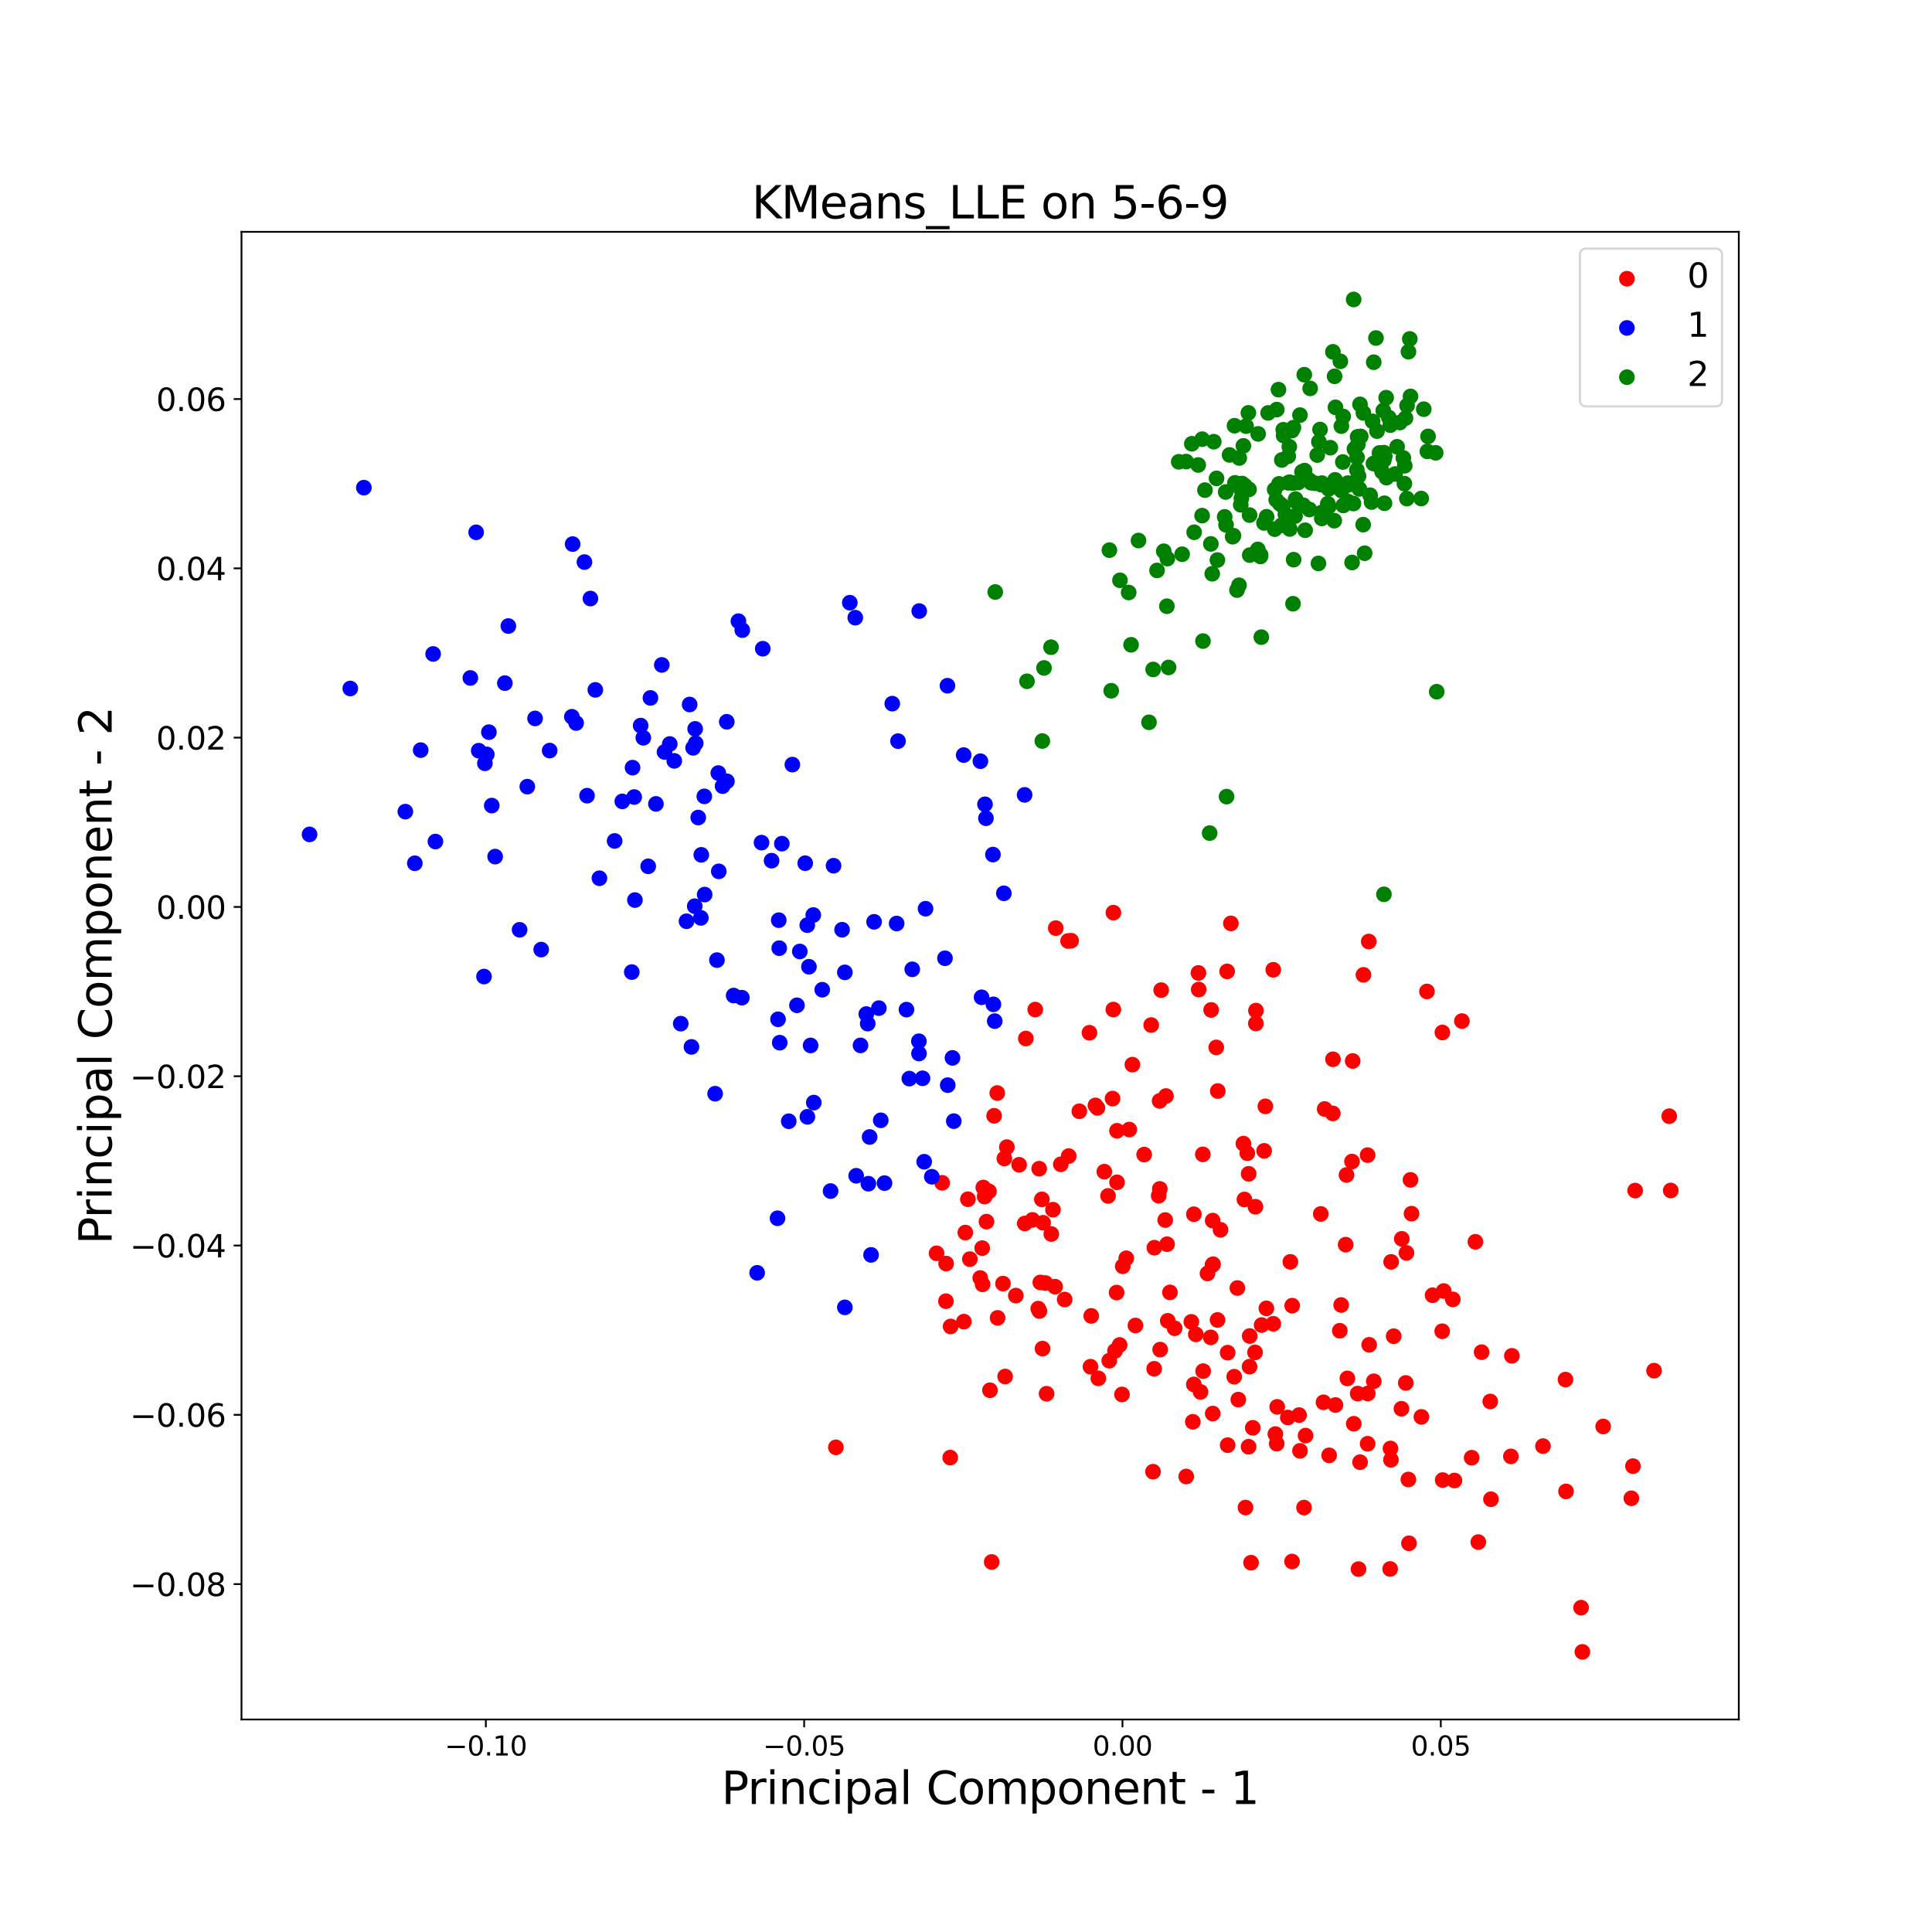 <?xml version="1.0" encoding="utf-8" standalone="no"?>
<!DOCTYPE svg PUBLIC "-//W3C//DTD SVG 1.1//EN"
  "http://www.w3.org/Graphics/SVG/1.1/DTD/svg11.dtd">
<svg xmlns:xlink="http://www.w3.org/1999/xlink" width="864pt" height="864pt" viewBox="0 0 864 864" xmlns="http://www.w3.org/2000/svg" version="1.1">
 <defs>
  <style type="text/css">*{stroke-linejoin: round; stroke-linecap: butt}</style>
 </defs>
 <g id="figure_1">
  <g id="patch_1">
   <path d="M 0 864 
L 864 864 
L 864 0 
L 0 0 
z
" style="fill: #ffffff"/>
  </g>
  <g id="axes_1">
   <g id="patch_2">
    <path d="M 108 768.96 
L 777.6 768.96 
L 777.6 103.68 
L 108 103.68 
z
" style="fill: #ffffff"/>
   </g>
   <g id="PathCollection_1">
    <defs>
     <path id="m63b7649dd6" d="M 0 3 
C 0.796 3 1.559 2.684 2.121 2.121 
C 2.684 1.559 3 0.796 3 0 
C 3 -0.796 2.684 -1.559 2.121 -2.121 
C 1.559 -2.684 0.796 -3 0 -3 
C -0.796 -3 -1.559 -2.684 -2.121 -2.121 
C -2.684 -1.559 -3 -0.796 -3 0 
C -3 0.796 -2.684 1.559 -2.121 2.121 
C -1.559 2.684 -0.796 3 0 3 
z
" style="stroke: #ff0000"/>
    </defs>
    <g clip-path="url(#p3a41aa142c)">
     <use xlink:href="#m63b7649dd6" x="541.439" y="598.076" style="fill: #ff0000; stroke: #ff0000"/>
     <use xlink:href="#m63b7649dd6" x="535.94" y="435.097" style="fill: #ff0000; stroke: #ff0000"/>
     <use xlink:href="#m63b7649dd6" x="479.006" y="420.694" style="fill: #ff0000; stroke: #ff0000"/>
     <use xlink:href="#m63b7649dd6" x="497.882" y="451.474" style="fill: #ff0000; stroke: #ff0000"/>
     <use xlink:href="#m63b7649dd6" x="609.74" y="435.949" style="fill: #ff0000; stroke: #ff0000"/>
     <use xlink:href="#m63b7649dd6" x="747.164" y="532.392" style="fill: #ff0000; stroke: #ff0000"/>
     <use xlink:href="#m63b7649dd6" x="543.917" y="468.409" style="fill: #ff0000; stroke: #ff0000"/>
     <use xlink:href="#m63b7649dd6" x="505.02" y="505.138" style="fill: #ff0000; stroke: #ff0000"/>
     <use xlink:href="#m63b7649dd6" x="458.757" y="464.428" style="fill: #ff0000; stroke: #ff0000"/>
     <use xlink:href="#m63b7649dd6" x="470.893" y="540.969" style="fill: #ff0000; stroke: #ff0000"/>
     <use xlink:href="#m63b7649dd6" x="565.868" y="494.758" style="fill: #ff0000; stroke: #ff0000"/>
     <use xlink:href="#m63b7649dd6" x="418.836" y="560.481" style="fill: #ff0000; stroke: #ff0000"/>
     <use xlink:href="#m63b7649dd6" x="518.596" y="492.328" style="fill: #ff0000; stroke: #ff0000"/>
     <use xlink:href="#m63b7649dd6" x="466.489" y="546.832" style="fill: #ff0000; stroke: #ff0000"/>
     <use xlink:href="#m63b7649dd6" x="477.925" y="517.002" style="fill: #ff0000; stroke: #ff0000"/>
     <use xlink:href="#m63b7649dd6" x="604.621" y="519.44" style="fill: #ff0000; stroke: #ff0000"/>
     <use xlink:href="#m63b7649dd6" x="490.766" y="495.446" style="fill: #ff0000; stroke: #ff0000"/>
     <use xlink:href="#m63b7649dd6" x="487.662" y="611.205" style="fill: #ff0000; stroke: #ff0000"/>
     <use xlink:href="#m63b7649dd6" x="556.059" y="511.433" style="fill: #ff0000; stroke: #ff0000"/>
     <use xlink:href="#m63b7649dd6" x="536.064" y="442.523" style="fill: #ff0000; stroke: #ff0000"/>
     <use xlink:href="#m63b7649dd6" x="638.145" y="443.378" style="fill: #ff0000; stroke: #ff0000"/>
     <use xlink:href="#m63b7649dd6" x="499.522" y="505.689" style="fill: #ff0000; stroke: #ff0000"/>
     <use xlink:href="#m63b7649dd6" x="649.715" y="581.09" style="fill: #ff0000; stroke: #ff0000"/>
     <use xlink:href="#m63b7649dd6" x="611.606" y="516.573" style="fill: #ff0000; stroke: #ff0000"/>
     <use xlink:href="#m63b7649dd6" x="601.774" y="556.617" style="fill: #ff0000; stroke: #ff0000"/>
     <use xlink:href="#m63b7649dd6" x="626.735" y="629.993" style="fill: #ff0000; stroke: #ff0000"/>
     <use xlink:href="#m63b7649dd6" x="477.656" y="420.817" style="fill: #ff0000; stroke: #ff0000"/>
     <use xlink:href="#m63b7649dd6" x="499.536" y="528.731" style="fill: #ff0000; stroke: #ff0000"/>
     <use xlink:href="#m63b7649dd6" x="599.778" y="583.603" style="fill: #ff0000; stroke: #ff0000"/>
     <use xlink:href="#m63b7649dd6" x="644.956" y="595.338" style="fill: #ff0000; stroke: #ff0000"/>
     <use xlink:href="#m63b7649dd6" x="472.139" y="415.061" style="fill: #ff0000; stroke: #ff0000"/>
     <use xlink:href="#m63b7649dd6" x="746.484" y="499.166" style="fill: #ff0000; stroke: #ff0000"/>
     <use xlink:href="#m63b7649dd6" x="569.409" y="433.696" style="fill: #ff0000; stroke: #ff0000"/>
     <use xlink:href="#m63b7649dd6" x="604.923" y="474.469" style="fill: #ff0000; stroke: #ff0000"/>
     <use xlink:href="#m63b7649dd6" x="622.119" y="564.307" style="fill: #ff0000; stroke: #ff0000"/>
     <use xlink:href="#m63b7649dd6" x="602.158" y="525.453" style="fill: #ff0000; stroke: #ff0000"/>
     <use xlink:href="#m63b7649dd6" x="561.667" y="451.943" style="fill: #ff0000; stroke: #ff0000"/>
     <use xlink:href="#m63b7649dd6" x="514.817" y="458.406" style="fill: #ff0000; stroke: #ff0000"/>
     <use xlink:href="#m63b7649dd6" x="612.111" y="421.054" style="fill: #ff0000; stroke: #ff0000"/>
     <use xlink:href="#m63b7649dd6" x="653.77" y="456.624" style="fill: #ff0000; stroke: #ff0000"/>
     <use xlink:href="#m63b7649dd6" x="497.541" y="491.292" style="fill: #ff0000; stroke: #ff0000"/>
     <use xlink:href="#m63b7649dd6" x="561.621" y="457.7" style="fill: #ff0000; stroke: #ff0000"/>
     <use xlink:href="#m63b7649dd6" x="731.246" y="532.433" style="fill: #ff0000; stroke: #ff0000"/>
     <use xlink:href="#m63b7649dd6" x="630.772" y="527.646" style="fill: #ff0000; stroke: #ff0000"/>
     <use xlink:href="#m63b7649dd6" x="596.031" y="497.923" style="fill: #ff0000; stroke: #ff0000"/>
     <use xlink:href="#m63b7649dd6" x="550.453" y="412.943" style="fill: #ff0000; stroke: #ff0000"/>
     <use xlink:href="#m63b7649dd6" x="596.109" y="473.712" style="fill: #ff0000; stroke: #ff0000"/>
     <use xlink:href="#m63b7649dd6" x="506.405" y="476.112" style="fill: #ff0000; stroke: #ff0000"/>
     <use xlink:href="#m63b7649dd6" x="592.401" y="495.954" style="fill: #ff0000; stroke: #ff0000"/>
     <use xlink:href="#m63b7649dd6" x="556.508" y="536.419" style="fill: #ff0000; stroke: #ff0000"/>
     <use xlink:href="#m63b7649dd6" x="541.625" y="451.65" style="fill: #ff0000; stroke: #ff0000"/>
     <use xlink:href="#m63b7649dd6" x="548.775" y="434.412" style="fill: #ff0000; stroke: #ff0000"/>
     <use xlink:href="#m63b7649dd6" x="544.596" y="487.918" style="fill: #ff0000; stroke: #ff0000"/>
     <use xlink:href="#m63b7649dd6" x="519.288" y="442.79" style="fill: #ff0000; stroke: #ff0000"/>
     <use xlink:href="#m63b7649dd6" x="449.158" y="518.076" style="fill: #ff0000; stroke: #ff0000"/>
     <use xlink:href="#m63b7649dd6" x="497.918" y="408.14" style="fill: #ff0000; stroke: #ff0000"/>
     <use xlink:href="#m63b7649dd6" x="645.042" y="461.725" style="fill: #ff0000; stroke: #ff0000"/>
     <use xlink:href="#m63b7649dd6" x="487.207" y="461.849" style="fill: #ff0000; stroke: #ff0000"/>
     <use xlink:href="#m63b7649dd6" x="489.884" y="494.339" style="fill: #ff0000; stroke: #ff0000"/>
     <use xlink:href="#m63b7649dd6" x="707.083" y="718.951" style="fill: #ff0000; stroke: #ff0000"/>
     <use xlink:href="#m63b7649dd6" x="661.102" y="689.632" style="fill: #ff0000; stroke: #ff0000"/>
     <use xlink:href="#m63b7649dd6" x="707.644" y="738.72" style="fill: #ff0000; stroke: #ff0000"/>
     <use xlink:href="#m63b7649dd6" x="729.543" y="670.036" style="fill: #ff0000; stroke: #ff0000"/>
     <use xlink:href="#m63b7649dd6" x="467.523" y="573.79" style="fill: #ff0000; stroke: #ff0000"/>
     <use xlink:href="#m63b7649dd6" x="583.164" y="674.187" style="fill: #ff0000; stroke: #ff0000"/>
     <use xlink:href="#m63b7649dd6" x="442.708" y="621.723" style="fill: #ff0000; stroke: #ff0000"/>
     <use xlink:href="#m63b7649dd6" x="560.248" y="638.518" style="fill: #ff0000; stroke: #ff0000"/>
     <use xlink:href="#m63b7649dd6" x="650.44" y="662.091" style="fill: #ff0000; stroke: #ff0000"/>
     <use xlink:href="#m63b7649dd6" x="496.061" y="608.504" style="fill: #ff0000; stroke: #ff0000"/>
     <use xlink:href="#m63b7649dd6" x="491.175" y="616.395" style="fill: #ff0000; stroke: #ff0000"/>
     <use xlink:href="#m63b7649dd6" x="630.101" y="690.173" style="fill: #ff0000; stroke: #ff0000"/>
     <use xlink:href="#m63b7649dd6" x="533.435" y="635.824" style="fill: #ff0000; stroke: #ff0000"/>
     <use xlink:href="#m63b7649dd6" x="570.35" y="641.321" style="fill: #ff0000; stroke: #ff0000"/>
     <use xlink:href="#m63b7649dd6" x="621.675" y="701.644" style="fill: #ff0000; stroke: #ff0000"/>
     <use xlink:href="#m63b7649dd6" x="575.92" y="633.91" style="fill: #ff0000; stroke: #ff0000"/>
     <use xlink:href="#m63b7649dd6" x="666.763" y="670.463" style="fill: #ff0000; stroke: #ff0000"/>
     <use xlink:href="#m63b7649dd6" x="564.208" y="592.56" style="fill: #ff0000; stroke: #ff0000"/>
     <use xlink:href="#m63b7649dd6" x="439.407" y="574.367" style="fill: #ff0000; stroke: #ff0000"/>
     <use xlink:href="#m63b7649dd6" x="444.577" y="498.998" style="fill: #ff0000; stroke: #ff0000"/>
     <use xlink:href="#m63b7649dd6" x="556.99" y="674.178" style="fill: #ff0000; stroke: #ff0000"/>
     <use xlink:href="#m63b7649dd6" x="518.173" y="534.724" style="fill: #ff0000; stroke: #ff0000"/>
     <use xlink:href="#m63b7649dd6" x="439.238" y="558.161" style="fill: #ff0000; stroke: #ff0000"/>
     <use xlink:href="#m63b7649dd6" x="458.282" y="547.14" style="fill: #ff0000; stroke: #ff0000"/>
     <use xlink:href="#m63b7649dd6" x="533.877" y="619.115" style="fill: #ff0000; stroke: #ff0000"/>
     <use xlink:href="#m63b7649dd6" x="608.231" y="653.895" style="fill: #ff0000; stroke: #ff0000"/>
     <use xlink:href="#m63b7649dd6" x="442.275" y="532.791" style="fill: #ff0000; stroke: #ff0000"/>
     <use xlink:href="#m63b7649dd6" x="628.979" y="560.303" style="fill: #ff0000; stroke: #ff0000"/>
     <use xlink:href="#m63b7649dd6" x="431.685" y="551.211" style="fill: #ff0000; stroke: #ff0000"/>
     <use xlink:href="#m63b7649dd6" x="464.314" y="585.233" style="fill: #ff0000; stroke: #ff0000"/>
     <use xlink:href="#m63b7649dd6" x="499.338" y="578.043" style="fill: #ff0000; stroke: #ff0000"/>
     <use xlink:href="#m63b7649dd6" x="439.732" y="531.043" style="fill: #ff0000; stroke: #ff0000"/>
     <use xlink:href="#m63b7649dd6" x="423.027" y="581.901" style="fill: #ff0000; stroke: #ff0000"/>
     <use xlink:href="#m63b7649dd6" x="569.42" y="591.996" style="fill: #ff0000; stroke: #ff0000"/>
     <use xlink:href="#m63b7649dd6" x="539.999" y="569.488" style="fill: #ff0000; stroke: #ff0000"/>
     <use xlink:href="#m63b7649dd6" x="511.669" y="516.341" style="fill: #ff0000; stroke: #ff0000"/>
     <use xlink:href="#m63b7649dd6" x="558.41" y="524.932" style="fill: #ff0000; stroke: #ff0000"/>
     <use xlink:href="#m63b7649dd6" x="597.212" y="628.327" style="fill: #ff0000; stroke: #ff0000"/>
     <use xlink:href="#m63b7649dd6" x="542.488" y="565.371" style="fill: #ff0000; stroke: #ff0000"/>
     <use xlink:href="#m63b7649dd6" x="521.422" y="490.146" style="fill: #ff0000; stroke: #ff0000"/>
     <use xlink:href="#m63b7649dd6" x="612.302" y="601.407" style="fill: #ff0000; stroke: #ff0000"/>
     <use xlink:href="#m63b7649dd6" x="565.329" y="514.665" style="fill: #ff0000; stroke: #ff0000"/>
     <use xlink:href="#m63b7649dd6" x="553.35" y="576.008" style="fill: #ff0000; stroke: #ff0000"/>
     <use xlink:href="#m63b7649dd6" x="423.114" y="565.062" style="fill: #ff0000; stroke: #ff0000"/>
     <use xlink:href="#m63b7649dd6" x="599.159" y="595.106" style="fill: #ff0000; stroke: #ff0000"/>
     <use xlink:href="#m63b7649dd6" x="557.802" y="515.728" style="fill: #ff0000; stroke: #ff0000"/>
     <use xlink:href="#m63b7649dd6" x="561.432" y="539.659" style="fill: #ff0000; stroke: #ff0000"/>
     <use xlink:href="#m63b7649dd6" x="676.118" y="606.327" style="fill: #ff0000; stroke: #ff0000"/>
     <use xlink:href="#m63b7649dd6" x="516.154" y="612.131" style="fill: #ff0000; stroke: #ff0000"/>
     <use xlink:href="#m63b7649dd6" x="518.822" y="603.546" style="fill: #ff0000; stroke: #ff0000"/>
     <use xlink:href="#m63b7649dd6" x="700.095" y="616.954" style="fill: #ff0000; stroke: #ff0000"/>
     <use xlink:href="#m63b7649dd6" x="455.756" y="520.89" style="fill: #ff0000; stroke: #ff0000"/>
     <use xlink:href="#m63b7649dd6" x="542.313" y="545.858" style="fill: #ff0000; stroke: #ff0000"/>
     <use xlink:href="#m63b7649dd6" x="590.656" y="542.871" style="fill: #ff0000; stroke: #ff0000"/>
     <use xlink:href="#m63b7649dd6" x="640.653" y="579.245" style="fill: #ff0000; stroke: #ff0000"/>
     <use xlink:href="#m63b7649dd6" x="611.612" y="645.647" style="fill: #ff0000; stroke: #ff0000"/>
     <use xlink:href="#m63b7649dd6" x="607.158" y="623.209" style="fill: #ff0000; stroke: #ff0000"/>
     <use xlink:href="#m63b7649dd6" x="501.76" y="623.604" style="fill: #ff0000; stroke: #ff0000"/>
     <use xlink:href="#m63b7649dd6" x="635.654" y="633.635" style="fill: #ff0000; stroke: #ff0000"/>
     <use xlink:href="#m63b7649dd6" x="577.812" y="698.314" style="fill: #ff0000; stroke: #ff0000"/>
     <use xlink:href="#m63b7649dd6" x="666.448" y="626.734" style="fill: #ff0000; stroke: #ff0000"/>
     <use xlink:href="#m63b7649dd6" x="559.468" y="698.848" style="fill: #ff0000; stroke: #ff0000"/>
     <use xlink:href="#m63b7649dd6" x="591.863" y="627.117" style="fill: #ff0000; stroke: #ff0000"/>
     <use xlink:href="#m63b7649dd6" x="607.541" y="701.707" style="fill: #ff0000; stroke: #ff0000"/>
     <use xlink:href="#m63b7649dd6" x="622.034" y="652.836" style="fill: #ff0000; stroke: #ff0000"/>
     <use xlink:href="#m63b7649dd6" x="558.38" y="646.984" style="fill: #ff0000; stroke: #ff0000"/>
     <use xlink:href="#m63b7649dd6" x="577.057" y="564.301" style="fill: #ff0000; stroke: #ff0000"/>
     <use xlink:href="#m63b7649dd6" x="571.167" y="629.151" style="fill: #ff0000; stroke: #ff0000"/>
     <use xlink:href="#m63b7649dd6" x="549.013" y="646.279" style="fill: #ff0000; stroke: #ff0000"/>
     <use xlink:href="#m63b7649dd6" x="515.633" y="658.145" style="fill: #ff0000; stroke: #ff0000"/>
     <use xlink:href="#m63b7649dd6" x="621.816" y="647.773" style="fill: #ff0000; stroke: #ff0000"/>
     <use xlink:href="#m63b7649dd6" x="502.094" y="566.286" style="fill: #ff0000; stroke: #ff0000"/>
     <use xlink:href="#m63b7649dd6" x="581.362" y="648.821" style="fill: #ff0000; stroke: #ff0000"/>
     <use xlink:href="#m63b7649dd6" x="476.126" y="581.143" style="fill: #ff0000; stroke: #ff0000"/>
     <use xlink:href="#m63b7649dd6" x="730.27" y="655.664" style="fill: #ff0000; stroke: #ff0000"/>
     <use xlink:href="#m63b7649dd6" x="470.152" y="551.853" style="fill: #ff0000; stroke: #ff0000"/>
     <use xlink:href="#m63b7649dd6" x="542.339" y="632.149" style="fill: #ff0000; stroke: #ff0000"/>
     <use xlink:href="#m63b7649dd6" x="464.719" y="522.643" style="fill: #ff0000; stroke: #ff0000"/>
     <use xlink:href="#m63b7649dd6" x="446.121" y="589.36" style="fill: #ff0000; stroke: #ff0000"/>
     <use xlink:href="#m63b7649dd6" x="551.945" y="615.671" style="fill: #ff0000; stroke: #ff0000"/>
     <use xlink:href="#m63b7649dd6" x="466.215" y="603.096" style="fill: #ff0000; stroke: #ff0000"/>
     <use xlink:href="#m63b7649dd6" x="498.631" y="604.135" style="fill: #ff0000; stroke: #ff0000"/>
     <use xlink:href="#m63b7649dd6" x="431.043" y="591.048" style="fill: #ff0000; stroke: #ff0000"/>
     <use xlink:href="#m63b7649dd6" x="700.336" y="666.968" style="fill: #ff0000; stroke: #ff0000"/>
     <use xlink:href="#m63b7649dd6" x="628.675" y="618.449" style="fill: #ff0000; stroke: #ff0000"/>
     <use xlink:href="#m63b7649dd6" x="690.028" y="646.711" style="fill: #ff0000; stroke: #ff0000"/>
     <use xlink:href="#m63b7649dd6" x="523.208" y="577.962" style="fill: #ff0000; stroke: #ff0000"/>
     <use xlink:href="#m63b7649dd6" x="533.899" y="543.006" style="fill: #ff0000; stroke: #ff0000"/>
     <use xlink:href="#m63b7649dd6" x="583.847" y="642.001" style="fill: #ff0000; stroke: #ff0000"/>
     <use xlink:href="#m63b7649dd6" x="658.134" y="651.898" style="fill: #ff0000; stroke: #ff0000"/>
     <use xlink:href="#m63b7649dd6" x="675.675" y="651.302" style="fill: #ff0000; stroke: #ff0000"/>
     <use xlink:href="#m63b7649dd6" x="577.865" y="583.887" style="fill: #ff0000; stroke: #ff0000"/>
     <use xlink:href="#m63b7649dd6" x="611.684" y="623.185" style="fill: #ff0000; stroke: #ff0000"/>
     <use xlink:href="#m63b7649dd6" x="536.885" y="622.48" style="fill: #ff0000; stroke: #ff0000"/>
     <use xlink:href="#m63b7649dd6" x="626.887" y="554.018" style="fill: #ff0000; stroke: #ff0000"/>
     <use xlink:href="#m63b7649dd6" x="614.36" y="617.709" style="fill: #ff0000; stroke: #ff0000"/>
     <use xlink:href="#m63b7649dd6" x="521.914" y="556.419" style="fill: #ff0000; stroke: #ff0000"/>
     <use xlink:href="#m63b7649dd6" x="645.642" y="577.354" style="fill: #ff0000; stroke: #ff0000"/>
     <use xlink:href="#m63b7649dd6" x="631.239" y="542.748" style="fill: #ff0000; stroke: #ff0000"/>
     <use xlink:href="#m63b7649dd6" x="716.939" y="637.923" style="fill: #ff0000; stroke: #ff0000"/>
     <use xlink:href="#m63b7649dd6" x="662.582" y="604.701" style="fill: #ff0000; stroke: #ff0000"/>
     <use xlink:href="#m63b7649dd6" x="495.522" y="534.813" style="fill: #ff0000; stroke: #ff0000"/>
     <use xlink:href="#m63b7649dd6" x="739.701" y="612.964" style="fill: #ff0000; stroke: #ff0000"/>
     <use xlink:href="#m63b7649dd6" x="580.953" y="632.83" style="fill: #ff0000; stroke: #ff0000"/>
     <use xlink:href="#m63b7649dd6" x="629.832" y="661.644" style="fill: #ff0000; stroke: #ff0000"/>
     <use xlink:href="#m63b7649dd6" x="659.806" y="555.335" style="fill: #ff0000; stroke: #ff0000"/>
     <use xlink:href="#m63b7649dd6" x="549.006" y="604.916" style="fill: #ff0000; stroke: #ff0000"/>
     <use xlink:href="#m63b7649dd6" x="537.909" y="516.235" style="fill: #ff0000; stroke: #ff0000"/>
     <use xlink:href="#m63b7649dd6" x="645.179" y="661.896" style="fill: #ff0000; stroke: #ff0000"/>
     <use xlink:href="#m63b7649dd6" x="462.96" y="451.485" style="fill: #ff0000; stroke: #ff0000"/>
     <use xlink:href="#m63b7649dd6" x="518.666" y="531.684" style="fill: #ff0000; stroke: #ff0000"/>
     <use xlink:href="#m63b7649dd6" x="623.256" y="597.556" style="fill: #ff0000; stroke: #ff0000"/>
     <use xlink:href="#m63b7649dd6" x="532.769" y="591.135" style="fill: #ff0000; stroke: #ff0000"/>
     <use xlink:href="#m63b7649dd6" x="516.243" y="557.981" style="fill: #ff0000; stroke: #ff0000"/>
     <use xlink:href="#m63b7649dd6" x="450.271" y="512.998" style="fill: #ff0000; stroke: #ff0000"/>
     <use xlink:href="#m63b7649dd6" x="445.974" y="488.811" style="fill: #ff0000; stroke: #ff0000"/>
     <use xlink:href="#m63b7649dd6" x="488.002" y="588.471" style="fill: #ff0000; stroke: #ff0000"/>
     <use xlink:href="#m63b7649dd6" x="566.327" y="585.092" style="fill: #ff0000; stroke: #ff0000"/>
     <use xlink:href="#m63b7649dd6" x="534.765" y="596.724" style="fill: #ff0000; stroke: #ff0000"/>
     <use xlink:href="#m63b7649dd6" x="493.858" y="523.974" style="fill: #ff0000; stroke: #ff0000"/>
     <use xlink:href="#m63b7649dd6" x="441.165" y="546.315" style="fill: #ff0000; stroke: #ff0000"/>
     <use xlink:href="#m63b7649dd6" x="522.217" y="590.675" style="fill: #ff0000; stroke: #ff0000"/>
     <use xlink:href="#m63b7649dd6" x="545.818" y="549.973" style="fill: #ff0000; stroke: #ff0000"/>
     <use xlink:href="#m63b7649dd6" x="570.949" y="645.602" style="fill: #ff0000; stroke: #ff0000"/>
     <use xlink:href="#m63b7649dd6" x="525.304" y="594.006" style="fill: #ff0000; stroke: #ff0000"/>
     <use xlink:href="#m63b7649dd6" x="558.797" y="611.179" style="fill: #ff0000; stroke: #ff0000"/>
     <use xlink:href="#m63b7649dd6" x="432.852" y="536.304" style="fill: #ff0000; stroke: #ff0000"/>
     <use xlink:href="#m63b7649dd6" x="465.238" y="573.516" style="fill: #ff0000; stroke: #ff0000"/>
     <use xlink:href="#m63b7649dd6" x="425.121" y="593.197" style="fill: #ff0000; stroke: #ff0000"/>
     <use xlink:href="#m63b7649dd6" x="561.264" y="604.798" style="fill: #ff0000; stroke: #ff0000"/>
     <use xlink:href="#m63b7649dd6" x="544.483" y="590.293" style="fill: #ff0000; stroke: #ff0000"/>
     <use xlink:href="#m63b7649dd6" x="438.364" y="571.528" style="fill: #ff0000; stroke: #ff0000"/>
     <use xlink:href="#m63b7649dd6" x="448.543" y="574.026" style="fill: #ff0000; stroke: #ff0000"/>
     <use xlink:href="#m63b7649dd6" x="553.777" y="625.907" style="fill: #ff0000; stroke: #ff0000"/>
     <use xlink:href="#m63b7649dd6" x="464.819" y="586.294" style="fill: #ff0000; stroke: #ff0000"/>
     <use xlink:href="#m63b7649dd6" x="454.284" y="579.396" style="fill: #ff0000; stroke: #ff0000"/>
     <use xlink:href="#m63b7649dd6" x="538.054" y="613.177" style="fill: #ff0000; stroke: #ff0000"/>
     <use xlink:href="#m63b7649dd6" x="461.693" y="545.545" style="fill: #ff0000; stroke: #ff0000"/>
     <use xlink:href="#m63b7649dd6" x="471.827" y="575.41" style="fill: #ff0000; stroke: #ff0000"/>
     <use xlink:href="#m63b7649dd6" x="373.81" y="647.254" style="fill: #ff0000; stroke: #ff0000"/>
     <use xlink:href="#m63b7649dd6" x="424.938" y="651.839" style="fill: #ff0000; stroke: #ff0000"/>
     <use xlink:href="#m63b7649dd6" x="443.483" y="698.522" style="fill: #ff0000; stroke: #ff0000"/>
     <use xlink:href="#m63b7649dd6" x="421.341" y="528.965" style="fill: #ff0000; stroke: #ff0000"/>
     <use xlink:href="#m63b7649dd6" x="449.497" y="615.583" style="fill: #ff0000; stroke: #ff0000"/>
     <use xlink:href="#m63b7649dd6" x="594.4" y="650.831" style="fill: #ff0000; stroke: #ff0000"/>
     <use xlink:href="#m63b7649dd6" x="440.347" y="535.111" style="fill: #ff0000; stroke: #ff0000"/>
     <use xlink:href="#m63b7649dd6" x="530.476" y="660.298" style="fill: #ff0000; stroke: #ff0000"/>
     <use xlink:href="#m63b7649dd6" x="500.698" y="601.469" style="fill: #ff0000; stroke: #ff0000"/>
     <use xlink:href="#m63b7649dd6" x="602.554" y="616.432" style="fill: #ff0000; stroke: #ff0000"/>
     <use xlink:href="#m63b7649dd6" x="542.212" y="565.719" style="fill: #ff0000; stroke: #ff0000"/>
     <use xlink:href="#m63b7649dd6" x="558.864" y="597.472" style="fill: #ff0000; stroke: #ff0000"/>
     <use xlink:href="#m63b7649dd6" x="507.768" y="592.765" style="fill: #ff0000; stroke: #ff0000"/>
     <use xlink:href="#m63b7649dd6" x="433.722" y="563.087" style="fill: #ff0000; stroke: #ff0000"/>
     <use xlink:href="#m63b7649dd6" x="521.092" y="545.604" style="fill: #ff0000; stroke: #ff0000"/>
     <use xlink:href="#m63b7649dd6" x="605.408" y="636.71" style="fill: #ff0000; stroke: #ff0000"/>
     <use xlink:href="#m63b7649dd6" x="474.398" y="520.676" style="fill: #ff0000; stroke: #ff0000"/>
     <use xlink:href="#m63b7649dd6" x="465.933" y="536.364" style="fill: #ff0000; stroke: #ff0000"/>
     <use xlink:href="#m63b7649dd6" x="468.033" y="623.282" style="fill: #ff0000; stroke: #ff0000"/>
     <use xlink:href="#m63b7649dd6" x="503.656" y="562.714" style="fill: #ff0000; stroke: #ff0000"/>
     <use xlink:href="#m63b7649dd6" x="482.684" y="496.961" style="fill: #ff0000; stroke: #ff0000"/>
    </g>
   </g>
   <g id="PathCollection_2">
    <defs>
     <path id="m04951be228" d="M 0 3 
C 0.796 3 1.559 2.684 2.121 2.121 
C 2.684 1.559 3 0.796 3 0 
C 3 -0.796 2.684 -1.559 2.121 -2.121 
C 1.559 -2.684 0.796 -3 0 -3 
C -0.796 -3 -1.559 -2.684 -2.121 -2.121 
C -2.684 -1.559 -3 -0.796 -3 0 
C -3 0.796 -2.684 1.559 -2.121 2.121 
C -1.559 2.684 -0.796 3 0 3 
z
" style="stroke: #0000ff"/>
    </defs>
    <g clip-path="url(#p3a41aa142c)">
     <use xlink:href="#m04951be228" x="221.427" y="383.076" style="fill: #0000ff; stroke: #0000ff"/>
     <use xlink:href="#m04951be228" x="331.963" y="281.805" style="fill: #0000ff; stroke: #0000ff"/>
     <use xlink:href="#m04951be228" x="416.716" y="526.247" style="fill: #0000ff; stroke: #0000ff"/>
     <use xlink:href="#m04951be228" x="388.898" y="508.468" style="fill: #0000ff; stroke: #0000ff"/>
     <use xlink:href="#m04951be228" x="367.716" y="442.615" style="fill: #0000ff; stroke: #0000ff"/>
     <use xlink:href="#m04951be228" x="349.644" y="377.286" style="fill: #0000ff; stroke: #0000ff"/>
     <use xlink:href="#m04951be228" x="388.043" y="457.756" style="fill: #0000ff; stroke: #0000ff"/>
     <use xlink:href="#m04951be228" x="310.691" y="405.26" style="fill: #0000ff; stroke: #0000ff"/>
     <use xlink:href="#m04951be228" x="360.088" y="386.025" style="fill: #0000ff; stroke: #0000ff"/>
     <use xlink:href="#m04951be228" x="363.697" y="409.197" style="fill: #0000ff; stroke: #0000ff"/>
     <use xlink:href="#m04951be228" x="320.625" y="429.364" style="fill: #0000ff; stroke: #0000ff"/>
     <use xlink:href="#m04951be228" x="295.962" y="297.355" style="fill: #0000ff; stroke: #0000ff"/>
     <use xlink:href="#m04951be228" x="361.018" y="413.733" style="fill: #0000ff; stroke: #0000ff"/>
     <use xlink:href="#m04951be228" x="286.496" y="324.49" style="fill: #0000ff; stroke: #0000ff"/>
     <use xlink:href="#m04951be228" x="314.97" y="356.138" style="fill: #0000ff; stroke: #0000ff"/>
     <use xlink:href="#m04951be228" x="422.601" y="428.544" style="fill: #0000ff; stroke: #0000ff"/>
     <use xlink:href="#m04951be228" x="372.769" y="387.155" style="fill: #0000ff; stroke: #0000ff"/>
     <use xlink:href="#m04951be228" x="297.178" y="336.291" style="fill: #0000ff; stroke: #0000ff"/>
     <use xlink:href="#m04951be228" x="301.543" y="340.263" style="fill: #0000ff; stroke: #0000ff"/>
     <use xlink:href="#m04951be228" x="354.348" y="341.934" style="fill: #0000ff; stroke: #0000ff"/>
     <use xlink:href="#m04951be228" x="311.128" y="332.387" style="fill: #0000ff; stroke: #0000ff"/>
     <use xlink:href="#m04951be228" x="321.236" y="345.711" style="fill: #0000ff; stroke: #0000ff"/>
     <use xlink:href="#m04951be228" x="257.644" y="323.334" style="fill: #0000ff; stroke: #0000ff"/>
     <use xlink:href="#m04951be228" x="282.54" y="434.717" style="fill: #0000ff; stroke: #0000ff"/>
     <use xlink:href="#m04951be228" x="438.967" y="445.994" style="fill: #0000ff; stroke: #0000ff"/>
     <use xlink:href="#m04951be228" x="278.293" y="358.384" style="fill: #0000ff; stroke: #0000ff"/>
     <use xlink:href="#m04951be228" x="216.841" y="341.352" style="fill: #0000ff; stroke: #0000ff"/>
     <use xlink:href="#m04951be228" x="290.885" y="312.11" style="fill: #0000ff; stroke: #0000ff"/>
     <use xlink:href="#m04951be228" x="274.864" y="376.075" style="fill: #0000ff; stroke: #0000ff"/>
     <use xlink:href="#m04951be228" x="310.874" y="325.956" style="fill: #0000ff; stroke: #0000ff"/>
     <use xlink:href="#m04951be228" x="407.971" y="433.483" style="fill: #0000ff; stroke: #0000ff"/>
     <use xlink:href="#m04951be228" x="219.921" y="360.255" style="fill: #0000ff; stroke: #0000ff"/>
     <use xlink:href="#m04951be228" x="319.811" y="489.112" style="fill: #0000ff; stroke: #0000ff"/>
     <use xlink:href="#m04951be228" x="410.928" y="465.651" style="fill: #0000ff; stroke: #0000ff"/>
     <use xlink:href="#m04951be228" x="348.476" y="424.026" style="fill: #0000ff; stroke: #0000ff"/>
     <use xlink:href="#m04951be228" x="309.22" y="468.176" style="fill: #0000ff; stroke: #0000ff"/>
     <use xlink:href="#m04951be228" x="413.901" y="406.381" style="fill: #0000ff; stroke: #0000ff"/>
     <use xlink:href="#m04951be228" x="377.821" y="584.659" style="fill: #0000ff; stroke: #0000ff"/>
     <use xlink:href="#m04951be228" x="347.941" y="455.833" style="fill: #0000ff; stroke: #0000ff"/>
     <use xlink:href="#m04951be228" x="388.338" y="529.36" style="fill: #0000ff; stroke: #0000ff"/>
     <use xlink:href="#m04951be228" x="352.733" y="501.428" style="fill: #0000ff; stroke: #0000ff"/>
     <use xlink:href="#m04951be228" x="312.257" y="365.605" style="fill: #0000ff; stroke: #0000ff"/>
     <use xlink:href="#m04951be228" x="444.047" y="382.173" style="fill: #0000ff; stroke: #0000ff"/>
     <use xlink:href="#m04951be228" x="389.535" y="561.192" style="fill: #0000ff; stroke: #0000ff"/>
     <use xlink:href="#m04951be228" x="406.662" y="482.358" style="fill: #0000ff; stroke: #0000ff"/>
     <use xlink:href="#m04951be228" x="410.977" y="471.135" style="fill: #0000ff; stroke: #0000ff"/>
     <use xlink:href="#m04951be228" x="382.482" y="276.229" style="fill: #0000ff; stroke: #0000ff"/>
     <use xlink:href="#m04951be228" x="438.445" y="340.416" style="fill: #0000ff; stroke: #0000ff"/>
     <use xlink:href="#m04951be228" x="411.086" y="273.266" style="fill: #0000ff; stroke: #0000ff"/>
     <use xlink:href="#m04951be228" x="299.512" y="332.716" style="fill: #0000ff; stroke: #0000ff"/>
     <use xlink:href="#m04951be228" x="440.494" y="359.689" style="fill: #0000ff; stroke: #0000ff"/>
     <use xlink:href="#m04951be228" x="325.016" y="322.788" style="fill: #0000ff; stroke: #0000ff"/>
     <use xlink:href="#m04951be228" x="287.7" y="329.946" style="fill: #0000ff; stroke: #0000ff"/>
     <use xlink:href="#m04951be228" x="261.365" y="251.359" style="fill: #0000ff; stroke: #0000ff"/>
     <use xlink:href="#m04951be228" x="264.039" y="267.674" style="fill: #0000ff; stroke: #0000ff"/>
     <use xlink:href="#m04951be228" x="194.724" y="376.341" style="fill: #0000ff; stroke: #0000ff"/>
     <use xlink:href="#m04951be228" x="235.815" y="351.796" style="fill: #0000ff; stroke: #0000ff"/>
     <use xlink:href="#m04951be228" x="239.287" y="321.285" style="fill: #0000ff; stroke: #0000ff"/>
     <use xlink:href="#m04951be228" x="232.367" y="415.812" style="fill: #0000ff; stroke: #0000ff"/>
     <use xlink:href="#m04951be228" x="227.337" y="279.969" style="fill: #0000ff; stroke: #0000ff"/>
     <use xlink:href="#m04951be228" x="185.51" y="386.059" style="fill: #0000ff; stroke: #0000ff"/>
     <use xlink:href="#m04951be228" x="307.016" y="411.992" style="fill: #0000ff; stroke: #0000ff"/>
     <use xlink:href="#m04951be228" x="283.944" y="402.513" style="fill: #0000ff; stroke: #0000ff"/>
     <use xlink:href="#m04951be228" x="356.399" y="449.571" style="fill: #0000ff; stroke: #0000ff"/>
     <use xlink:href="#m04951be228" x="362.5" y="467.524" style="fill: #0000ff; stroke: #0000ff"/>
     <use xlink:href="#m04951be228" x="323.131" y="351.571" style="fill: #0000ff; stroke: #0000ff"/>
     <use xlink:href="#m04951be228" x="242.026" y="424.657" style="fill: #0000ff; stroke: #0000ff"/>
     <use xlink:href="#m04951be228" x="262.523" y="355.833" style="fill: #0000ff; stroke: #0000ff"/>
     <use xlink:href="#m04951be228" x="444.849" y="456.653" style="fill: #0000ff; stroke: #0000ff"/>
     <use xlink:href="#m04951be228" x="405.372" y="451.504" style="fill: #0000ff; stroke: #0000ff"/>
     <use xlink:href="#m04951be228" x="345.057" y="384.907" style="fill: #0000ff; stroke: #0000ff"/>
     <use xlink:href="#m04951be228" x="393.035" y="450.845" style="fill: #0000ff; stroke: #0000ff"/>
     <use xlink:href="#m04951be228" x="313.429" y="410.482" style="fill: #0000ff; stroke: #0000ff"/>
     <use xlink:href="#m04951be228" x="216.446" y="436.718" style="fill: #0000ff; stroke: #0000ff"/>
     <use xlink:href="#m04951be228" x="315.125" y="400.061" style="fill: #0000ff; stroke: #0000ff"/>
     <use xlink:href="#m04951be228" x="313.62" y="382.294" style="fill: #0000ff; stroke: #0000ff"/>
     <use xlink:href="#m04951be228" x="188.132" y="335.461" style="fill: #0000ff; stroke: #0000ff"/>
     <use xlink:href="#m04951be228" x="218.641" y="327.422" style="fill: #0000ff; stroke: #0000ff"/>
     <use xlink:href="#m04951be228" x="357.68" y="425.501" style="fill: #0000ff; stroke: #0000ff"/>
     <use xlink:href="#m04951be228" x="225.777" y="305.5" style="fill: #0000ff; stroke: #0000ff"/>
     <use xlink:href="#m04951be228" x="282.875" y="343.295" style="fill: #0000ff; stroke: #0000ff"/>
     <use xlink:href="#m04951be228" x="399.026" y="314.677" style="fill: #0000ff; stroke: #0000ff"/>
     <use xlink:href="#m04951be228" x="377.824" y="434.85" style="fill: #0000ff; stroke: #0000ff"/>
     <use xlink:href="#m04951be228" x="341.113" y="290.113" style="fill: #0000ff; stroke: #0000ff"/>
     <use xlink:href="#m04951be228" x="293.34" y="359.507" style="fill: #0000ff; stroke: #0000ff"/>
     <use xlink:href="#m04951be228" x="400.985" y="412.999" style="fill: #0000ff; stroke: #0000ff"/>
     <use xlink:href="#m04951be228" x="348.703" y="466.289" style="fill: #0000ff; stroke: #0000ff"/>
     <use xlink:href="#m04951be228" x="181.271" y="362.965" style="fill: #0000ff; stroke: #0000ff"/>
     <use xlink:href="#m04951be228" x="330.229" y="277.8" style="fill: #0000ff; stroke: #0000ff"/>
     <use xlink:href="#m04951be228" x="217.702" y="337.375" style="fill: #0000ff; stroke: #0000ff"/>
     <use xlink:href="#m04951be228" x="266.231" y="308.518" style="fill: #0000ff; stroke: #0000ff"/>
     <use xlink:href="#m04951be228" x="256.084" y="243.315" style="fill: #0000ff; stroke: #0000ff"/>
     <use xlink:href="#m04951be228" x="325.087" y="349.411" style="fill: #0000ff; stroke: #0000ff"/>
     <use xlink:href="#m04951be228" x="440.923" y="365.918" style="fill: #0000ff; stroke: #0000ff"/>
     <use xlink:href="#m04951be228" x="328.098" y="445.215" style="fill: #0000ff; stroke: #0000ff"/>
     <use xlink:href="#m04951be228" x="380.03" y="269.533" style="fill: #0000ff; stroke: #0000ff"/>
     <use xlink:href="#m04951be228" x="283.617" y="356.435" style="fill: #0000ff; stroke: #0000ff"/>
     <use xlink:href="#m04951be228" x="363.928" y="493.08" style="fill: #0000ff; stroke: #0000ff"/>
     <use xlink:href="#m04951be228" x="448.929" y="399.491" style="fill: #0000ff; stroke: #0000ff"/>
     <use xlink:href="#m04951be228" x="376.586" y="415.783" style="fill: #0000ff; stroke: #0000ff"/>
     <use xlink:href="#m04951be228" x="321.445" y="389.67" style="fill: #0000ff; stroke: #0000ff"/>
     <use xlink:href="#m04951be228" x="255.741" y="320.532" style="fill: #0000ff; stroke: #0000ff"/>
     <use xlink:href="#m04951be228" x="212.934" y="238.056" style="fill: #0000ff; stroke: #0000ff"/>
     <use xlink:href="#m04951be228" x="361.763" y="432.334" style="fill: #0000ff; stroke: #0000ff"/>
     <use xlink:href="#m04951be228" x="138.436" y="373.154" style="fill: #0000ff; stroke: #0000ff"/>
     <use xlink:href="#m04951be228" x="289.878" y="387.421" style="fill: #0000ff; stroke: #0000ff"/>
     <use xlink:href="#m04951be228" x="210.345" y="303.185" style="fill: #0000ff; stroke: #0000ff"/>
     <use xlink:href="#m04951be228" x="309.963" y="334.438" style="fill: #0000ff; stroke: #0000ff"/>
     <use xlink:href="#m04951be228" x="245.813" y="335.659" style="fill: #0000ff; stroke: #0000ff"/>
     <use xlink:href="#m04951be228" x="308.409" y="315.062" style="fill: #0000ff; stroke: #0000ff"/>
     <use xlink:href="#m04951be228" x="156.646" y="307.898" style="fill: #0000ff; stroke: #0000ff"/>
     <use xlink:href="#m04951be228" x="214.097" y="335.709" style="fill: #0000ff; stroke: #0000ff"/>
     <use xlink:href="#m04951be228" x="162.719" y="218.073" style="fill: #0000ff; stroke: #0000ff"/>
     <use xlink:href="#m04951be228" x="193.698" y="292.45" style="fill: #0000ff; stroke: #0000ff"/>
     <use xlink:href="#m04951be228" x="430.957" y="337.676" style="fill: #0000ff; stroke: #0000ff"/>
     <use xlink:href="#m04951be228" x="348.265" y="411.51" style="fill: #0000ff; stroke: #0000ff"/>
     <use xlink:href="#m04951be228" x="425.955" y="473.093" style="fill: #0000ff; stroke: #0000ff"/>
     <use xlink:href="#m04951be228" x="423.705" y="306.653" style="fill: #0000ff; stroke: #0000ff"/>
     <use xlink:href="#m04951be228" x="401.605" y="331.434" style="fill: #0000ff; stroke: #0000ff"/>
     <use xlink:href="#m04951be228" x="458.212" y="355.468" style="fill: #0000ff; stroke: #0000ff"/>
     <use xlink:href="#m04951be228" x="304.435" y="457.784" style="fill: #0000ff; stroke: #0000ff"/>
     <use xlink:href="#m04951be228" x="444.257" y="449.148" style="fill: #0000ff; stroke: #0000ff"/>
     <use xlink:href="#m04951be228" x="382.889" y="525.811" style="fill: #0000ff; stroke: #0000ff"/>
     <use xlink:href="#m04951be228" x="393.871" y="501.009" style="fill: #0000ff; stroke: #0000ff"/>
     <use xlink:href="#m04951be228" x="395.558" y="529.092" style="fill: #0000ff; stroke: #0000ff"/>
     <use xlink:href="#m04951be228" x="426.538" y="501.376" style="fill: #0000ff; stroke: #0000ff"/>
     <use xlink:href="#m04951be228" x="390.902" y="412.248" style="fill: #0000ff; stroke: #0000ff"/>
     <use xlink:href="#m04951be228" x="340.561" y="376.827" style="fill: #0000ff; stroke: #0000ff"/>
     <use xlink:href="#m04951be228" x="423.828" y="485.283" style="fill: #0000ff; stroke: #0000ff"/>
     <use xlink:href="#m04951be228" x="387.412" y="453.485" style="fill: #0000ff; stroke: #0000ff"/>
     <use xlink:href="#m04951be228" x="384.824" y="467.498" style="fill: #0000ff; stroke: #0000ff"/>
     <use xlink:href="#m04951be228" x="412.562" y="482.221" style="fill: #0000ff; stroke: #0000ff"/>
     <use xlink:href="#m04951be228" x="413.301" y="519.533" style="fill: #0000ff; stroke: #0000ff"/>
     <use xlink:href="#m04951be228" x="338.602" y="569.211" style="fill: #0000ff; stroke: #0000ff"/>
     <use xlink:href="#m04951be228" x="347.708" y="544.82" style="fill: #0000ff; stroke: #0000ff"/>
     <use xlink:href="#m04951be228" x="361.064" y="499.45" style="fill: #0000ff; stroke: #0000ff"/>
     <use xlink:href="#m04951be228" x="268.067" y="392.756" style="fill: #0000ff; stroke: #0000ff"/>
     <use xlink:href="#m04951be228" x="331.772" y="446.165" style="fill: #0000ff; stroke: #0000ff"/>
     <use xlink:href="#m04951be228" x="371.437" y="532.649" style="fill: #0000ff; stroke: #0000ff"/>
    </g>
   </g>
   <g id="PathCollection_3">
    <defs>
     <path id="mcde1aae4b8" d="M 0 3 
C 0.796 3 1.559 2.684 2.121 2.121 
C 2.684 1.559 3 0.796 3 0 
C 3 -0.796 2.684 -1.559 2.121 -2.121 
C 1.559 -2.684 0.796 -3 0 -3 
C -0.796 -3 -1.559 -2.684 -2.121 -2.121 
C -2.684 -1.559 -3 -0.796 -3 0 
C -3 0.796 -2.684 1.559 -2.121 2.121 
C -1.559 2.684 -0.796 3 0 3 
z
" style="stroke: #008000"/>
    </defs>
    <g clip-path="url(#p3a41aa142c)">
     <use xlink:href="#mcde1aae4b8" x="540.959" y="372.564" style="fill: #008000; stroke: #008000"/>
     <use xlink:href="#mcde1aae4b8" x="466.129" y="331.384" style="fill: #008000; stroke: #008000"/>
     <use xlink:href="#mcde1aae4b8" x="618.896" y="399.947" style="fill: #008000; stroke: #008000"/>
     <use xlink:href="#mcde1aae4b8" x="548.516" y="356.253" style="fill: #008000; stroke: #008000"/>
     <use xlink:href="#mcde1aae4b8" x="513.836" y="323.021" style="fill: #008000; stroke: #008000"/>
     <use xlink:href="#mcde1aae4b8" x="532.99" y="198.458" style="fill: #008000; stroke: #008000"/>
     <use xlink:href="#mcde1aae4b8" x="621.098" y="186.746" style="fill: #008000; stroke: #008000"/>
     <use xlink:href="#mcde1aae4b8" x="537.609" y="196.407" style="fill: #008000; stroke: #008000"/>
     <use xlink:href="#mcde1aae4b8" x="576.582" y="199.774" style="fill: #008000; stroke: #008000"/>
     <use xlink:href="#mcde1aae4b8" x="562.641" y="194.035" style="fill: #008000; stroke: #008000"/>
     <use xlink:href="#mcde1aae4b8" x="590.33" y="192.092" style="fill: #008000; stroke: #008000"/>
     <use xlink:href="#mcde1aae4b8" x="571.74" y="174.244" style="fill: #008000; stroke: #008000"/>
     <use xlink:href="#mcde1aae4b8" x="596.828" y="168.285" style="fill: #008000; stroke: #008000"/>
     <use xlink:href="#mcde1aae4b8" x="558.274" y="184.635" style="fill: #008000; stroke: #008000"/>
     <use xlink:href="#mcde1aae4b8" x="552.075" y="190.383" style="fill: #008000; stroke: #008000"/>
     <use xlink:href="#mcde1aae4b8" x="496.124" y="246.028" style="fill: #008000; stroke: #008000"/>
     <use xlink:href="#mcde1aae4b8" x="504.741" y="264.962" style="fill: #008000; stroke: #008000"/>
     <use xlink:href="#mcde1aae4b8" x="557.258" y="190.564" style="fill: #008000; stroke: #008000"/>
     <use xlink:href="#mcde1aae4b8" x="582.252" y="211.021" style="fill: #008000; stroke: #008000"/>
     <use xlink:href="#mcde1aae4b8" x="599.921" y="219.385" style="fill: #008000; stroke: #008000"/>
     <use xlink:href="#mcde1aae4b8" x="570.982" y="183.166" style="fill: #008000; stroke: #008000"/>
     <use xlink:href="#mcde1aae4b8" x="589.817" y="197.562" style="fill: #008000; stroke: #008000"/>
     <use xlink:href="#mcde1aae4b8" x="581.351" y="185.626" style="fill: #008000; stroke: #008000"/>
     <use xlink:href="#mcde1aae4b8" x="555.49" y="216.244" style="fill: #008000; stroke: #008000"/>
     <use xlink:href="#mcde1aae4b8" x="577.752" y="192.572" style="fill: #008000; stroke: #008000"/>
     <use xlink:href="#mcde1aae4b8" x="580.595" y="215.779" style="fill: #008000; stroke: #008000"/>
     <use xlink:href="#mcde1aae4b8" x="585.911" y="173.689" style="fill: #008000; stroke: #008000"/>
     <use xlink:href="#mcde1aae4b8" x="583.28" y="167.564" style="fill: #008000; stroke: #008000"/>
     <use xlink:href="#mcde1aae4b8" x="566.418" y="231.101" style="fill: #008000; stroke: #008000"/>
     <use xlink:href="#mcde1aae4b8" x="594.189" y="218.631" style="fill: #008000; stroke: #008000"/>
     <use xlink:href="#mcde1aae4b8" x="613.377" y="224.526" style="fill: #008000; stroke: #008000"/>
     <use xlink:href="#mcde1aae4b8" x="596.682" y="232.842" style="fill: #008000; stroke: #008000"/>
     <use xlink:href="#mcde1aae4b8" x="600.688" y="186.253" style="fill: #008000; stroke: #008000"/>
     <use xlink:href="#mcde1aae4b8" x="600.51" y="206.609" style="fill: #008000; stroke: #008000"/>
     <use xlink:href="#mcde1aae4b8" x="607.917" y="218.641" style="fill: #008000; stroke: #008000"/>
     <use xlink:href="#mcde1aae4b8" x="626.025" y="188.968" style="fill: #008000; stroke: #008000"/>
     <use xlink:href="#mcde1aae4b8" x="607.127" y="195.331" style="fill: #008000; stroke: #008000"/>
     <use xlink:href="#mcde1aae4b8" x="629.244" y="181.389" style="fill: #008000; stroke: #008000"/>
     <use xlink:href="#mcde1aae4b8" x="608.203" y="180.829" style="fill: #008000; stroke: #008000"/>
     <use xlink:href="#mcde1aae4b8" x="607.228" y="198.771" style="fill: #008000; stroke: #008000"/>
     <use xlink:href="#mcde1aae4b8" x="602.785" y="216.041" style="fill: #008000; stroke: #008000"/>
     <use xlink:href="#mcde1aae4b8" x="591.129" y="216.042" style="fill: #008000; stroke: #008000"/>
     <use xlink:href="#mcde1aae4b8" x="609.715" y="184.661" style="fill: #008000; stroke: #008000"/>
     <use xlink:href="#mcde1aae4b8" x="553.191" y="263.877" style="fill: #008000; stroke: #008000"/>
     <use xlink:href="#mcde1aae4b8" x="515.699" y="299.381" style="fill: #008000; stroke: #008000"/>
     <use xlink:href="#mcde1aae4b8" x="544.428" y="250.452" style="fill: #008000; stroke: #008000"/>
     <use xlink:href="#mcde1aae4b8" x="496.941" y="308.91" style="fill: #008000; stroke: #008000"/>
     <use xlink:href="#mcde1aae4b8" x="583.667" y="237.13" style="fill: #008000; stroke: #008000"/>
     <use xlink:href="#mcde1aae4b8" x="572.298" y="225.214" style="fill: #008000; stroke: #008000"/>
     <use xlink:href="#mcde1aae4b8" x="500.85" y="259.508" style="fill: #008000; stroke: #008000"/>
     <use xlink:href="#mcde1aae4b8" x="576.796" y="236.573" style="fill: #008000; stroke: #008000"/>
     <use xlink:href="#mcde1aae4b8" x="548.284" y="234.724" style="fill: #008000; stroke: #008000"/>
     <use xlink:href="#mcde1aae4b8" x="576.717" y="215.632" style="fill: #008000; stroke: #008000"/>
     <use xlink:href="#mcde1aae4b8" x="554.093" y="261.726" style="fill: #008000; stroke: #008000"/>
     <use xlink:href="#mcde1aae4b8" x="573.077" y="234.916" style="fill: #008000; stroke: #008000"/>
     <use xlink:href="#mcde1aae4b8" x="528.658" y="247.863" style="fill: #008000; stroke: #008000"/>
     <use xlink:href="#mcde1aae4b8" x="578.236" y="269.994" style="fill: #008000; stroke: #008000"/>
     <use xlink:href="#mcde1aae4b8" x="579.157" y="230.807" style="fill: #008000; stroke: #008000"/>
     <use xlink:href="#mcde1aae4b8" x="521.835" y="271.109" style="fill: #008000; stroke: #008000"/>
     <use xlink:href="#mcde1aae4b8" x="470.026" y="289.428" style="fill: #008000; stroke: #008000"/>
     <use xlink:href="#mcde1aae4b8" x="537.97" y="286.689" style="fill: #008000; stroke: #008000"/>
     <use xlink:href="#mcde1aae4b8" x="542.119" y="256.589" style="fill: #008000; stroke: #008000"/>
     <use xlink:href="#mcde1aae4b8" x="564.072" y="284.934" style="fill: #008000; stroke: #008000"/>
     <use xlink:href="#mcde1aae4b8" x="522.583" y="298.488" style="fill: #008000; stroke: #008000"/>
     <use xlink:href="#mcde1aae4b8" x="466.895" y="298.707" style="fill: #008000; stroke: #008000"/>
     <use xlink:href="#mcde1aae4b8" x="541.502" y="243.237" style="fill: #008000; stroke: #008000"/>
     <use xlink:href="#mcde1aae4b8" x="554.871" y="225.759" style="fill: #008000; stroke: #008000"/>
     <use xlink:href="#mcde1aae4b8" x="505.818" y="288.354" style="fill: #008000; stroke: #008000"/>
     <use xlink:href="#mcde1aae4b8" x="619.897" y="177.849" style="fill: #008000; stroke: #008000"/>
     <use xlink:href="#mcde1aae4b8" x="615.802" y="192.791" style="fill: #008000; stroke: #008000"/>
     <use xlink:href="#mcde1aae4b8" x="608.523" y="195.156" style="fill: #008000; stroke: #008000"/>
     <use xlink:href="#mcde1aae4b8" x="589.077" y="203.497" style="fill: #008000; stroke: #008000"/>
     <use xlink:href="#mcde1aae4b8" x="597.231" y="182.167" style="fill: #008000; stroke: #008000"/>
     <use xlink:href="#mcde1aae4b8" x="618.901" y="202.433" style="fill: #008000; stroke: #008000"/>
     <use xlink:href="#mcde1aae4b8" x="616.903" y="202.553" style="fill: #008000; stroke: #008000"/>
     <use xlink:href="#mcde1aae4b8" x="614.21" y="207.29" style="fill: #008000; stroke: #008000"/>
     <use xlink:href="#mcde1aae4b8" x="612.718" y="221.472" style="fill: #008000; stroke: #008000"/>
     <use xlink:href="#mcde1aae4b8" x="605.366" y="133.92" style="fill: #008000; stroke: #008000"/>
     <use xlink:href="#mcde1aae4b8" x="616.95" y="208.55" style="fill: #008000; stroke: #008000"/>
     <use xlink:href="#mcde1aae4b8" x="599.413" y="161.596" style="fill: #008000; stroke: #008000"/>
     <use xlink:href="#mcde1aae4b8" x="614.335" y="161.984" style="fill: #008000; stroke: #008000"/>
     <use xlink:href="#mcde1aae4b8" x="522.045" y="249.808" style="fill: #008000; stroke: #008000"/>
     <use xlink:href="#mcde1aae4b8" x="459.27" y="304.668" style="fill: #008000; stroke: #008000"/>
     <use xlink:href="#mcde1aae4b8" x="517.436" y="255.1" style="fill: #008000; stroke: #008000"/>
     <use xlink:href="#mcde1aae4b8" x="537.583" y="230.589" style="fill: #008000; stroke: #008000"/>
     <use xlink:href="#mcde1aae4b8" x="549.857" y="203.449" style="fill: #008000; stroke: #008000"/>
     <use xlink:href="#mcde1aae4b8" x="551.248" y="240.028" style="fill: #008000; stroke: #008000"/>
     <use xlink:href="#mcde1aae4b8" x="570.72" y="223.515" style="fill: #008000; stroke: #008000"/>
     <use xlink:href="#mcde1aae4b8" x="520.439" y="246.515" style="fill: #008000; stroke: #008000"/>
     <use xlink:href="#mcde1aae4b8" x="558.885" y="248.246" style="fill: #008000; stroke: #008000"/>
     <use xlink:href="#mcde1aae4b8" x="547.676" y="231.152" style="fill: #008000; stroke: #008000"/>
     <use xlink:href="#mcde1aae4b8" x="552.269" y="215.94" style="fill: #008000; stroke: #008000"/>
     <use xlink:href="#mcde1aae4b8" x="544.035" y="213.93" style="fill: #008000; stroke: #008000"/>
     <use xlink:href="#mcde1aae4b8" x="591.821" y="230.552" style="fill: #008000; stroke: #008000"/>
     <use xlink:href="#mcde1aae4b8" x="606.802" y="210.192" style="fill: #008000; stroke: #008000"/>
     <use xlink:href="#mcde1aae4b8" x="588.093" y="216.114" style="fill: #008000; stroke: #008000"/>
     <use xlink:href="#mcde1aae4b8" x="603.03" y="216.83" style="fill: #008000; stroke: #008000"/>
     <use xlink:href="#mcde1aae4b8" x="617.276" y="208.52" style="fill: #008000; stroke: #008000"/>
     <use xlink:href="#mcde1aae4b8" x="597.064" y="214.599" style="fill: #008000; stroke: #008000"/>
     <use xlink:href="#mcde1aae4b8" x="594.203" y="226.582" style="fill: #008000; stroke: #008000"/>
     <use xlink:href="#mcde1aae4b8" x="623.895" y="211.99" style="fill: #008000; stroke: #008000"/>
     <use xlink:href="#mcde1aae4b8" x="606.89" y="204.595" style="fill: #008000; stroke: #008000"/>
     <use xlink:href="#mcde1aae4b8" x="619.292" y="204.039" style="fill: #008000; stroke: #008000"/>
     <use xlink:href="#mcde1aae4b8" x="618.613" y="183.605" style="fill: #008000; stroke: #008000"/>
     <use xlink:href="#mcde1aae4b8" x="604.659" y="251.545" style="fill: #008000; stroke: #008000"/>
     <use xlink:href="#mcde1aae4b8" x="607.54" y="212.928" style="fill: #008000; stroke: #008000"/>
     <use xlink:href="#mcde1aae4b8" x="589.61" y="251.965" style="fill: #008000; stroke: #008000"/>
     <use xlink:href="#mcde1aae4b8" x="618.093" y="210.971" style="fill: #008000; stroke: #008000"/>
     <use xlink:href="#mcde1aae4b8" x="579.906" y="224.614" style="fill: #008000; stroke: #008000"/>
     <use xlink:href="#mcde1aae4b8" x="638.315" y="201.87" style="fill: #008000; stroke: #008000"/>
     <use xlink:href="#mcde1aae4b8" x="599.858" y="190.564" style="fill: #008000; stroke: #008000"/>
     <use xlink:href="#mcde1aae4b8" x="571.959" y="216.387" style="fill: #008000; stroke: #008000"/>
     <use xlink:href="#mcde1aae4b8" x="615.339" y="151.16" style="fill: #008000; stroke: #008000"/>
     <use xlink:href="#mcde1aae4b8" x="642.048" y="202.503" style="fill: #008000; stroke: #008000"/>
     <use xlink:href="#mcde1aae4b8" x="629.864" y="157.297" style="fill: #008000; stroke: #008000"/>
     <use xlink:href="#mcde1aae4b8" x="596.082" y="157.341" style="fill: #008000; stroke: #008000"/>
     <use xlink:href="#mcde1aae4b8" x="630.468" y="151.573" style="fill: #008000; stroke: #008000"/>
     <use xlink:href="#mcde1aae4b8" x="635.571" y="222.944" style="fill: #008000; stroke: #008000"/>
     <use xlink:href="#mcde1aae4b8" x="535.855" y="207.946" style="fill: #008000; stroke: #008000"/>
     <use xlink:href="#mcde1aae4b8" x="628.047" y="216.288" style="fill: #008000; stroke: #008000"/>
     <use xlink:href="#mcde1aae4b8" x="602.988" y="224.361" style="fill: #008000; stroke: #008000"/>
     <use xlink:href="#mcde1aae4b8" x="551.619" y="239.561" style="fill: #008000; stroke: #008000"/>
     <use xlink:href="#mcde1aae4b8" x="628.537" y="187.006" style="fill: #008000; stroke: #008000"/>
     <use xlink:href="#mcde1aae4b8" x="630.781" y="177.27" style="fill: #008000; stroke: #008000"/>
     <use xlink:href="#mcde1aae4b8" x="578.361" y="216.032" style="fill: #008000; stroke: #008000"/>
     <use xlink:href="#mcde1aae4b8" x="627.581" y="204.798" style="fill: #008000; stroke: #008000"/>
     <use xlink:href="#mcde1aae4b8" x="573.875" y="192.195" style="fill: #008000; stroke: #008000"/>
     <use xlink:href="#mcde1aae4b8" x="578.438" y="191.242" style="fill: #008000; stroke: #008000"/>
     <use xlink:href="#mcde1aae4b8" x="610.28" y="247.407" style="fill: #008000; stroke: #008000"/>
     <use xlink:href="#mcde1aae4b8" x="629.159" y="222.965" style="fill: #008000; stroke: #008000"/>
     <use xlink:href="#mcde1aae4b8" x="638.631" y="195.159" style="fill: #008000; stroke: #008000"/>
     <use xlink:href="#mcde1aae4b8" x="555.167" y="222.87" style="fill: #008000; stroke: #008000"/>
     <use xlink:href="#mcde1aae4b8" x="621.745" y="190.135" style="fill: #008000; stroke: #008000"/>
     <use xlink:href="#mcde1aae4b8" x="619.14" y="225.061" style="fill: #008000; stroke: #008000"/>
     <use xlink:href="#mcde1aae4b8" x="613.838" y="188.431" style="fill: #008000; stroke: #008000"/>
     <use xlink:href="#mcde1aae4b8" x="628.213" y="208.284" style="fill: #008000; stroke: #008000"/>
     <use xlink:href="#mcde1aae4b8" x="618.852" y="205.789" style="fill: #008000; stroke: #008000"/>
     <use xlink:href="#mcde1aae4b8" x="553.024" y="216.279" style="fill: #008000; stroke: #008000"/>
     <use xlink:href="#mcde1aae4b8" x="534.027" y="238.032" style="fill: #008000; stroke: #008000"/>
     <use xlink:href="#mcde1aae4b8" x="558.815" y="230.347" style="fill: #008000; stroke: #008000"/>
     <use xlink:href="#mcde1aae4b8" x="558.578" y="218.849" style="fill: #008000; stroke: #008000"/>
     <use xlink:href="#mcde1aae4b8" x="609.61" y="234.625" style="fill: #008000; stroke: #008000"/>
     <use xlink:href="#mcde1aae4b8" x="636.716" y="182.991" style="fill: #008000; stroke: #008000"/>
     <use xlink:href="#mcde1aae4b8" x="620.043" y="213.6" style="fill: #008000; stroke: #008000"/>
     <use xlink:href="#mcde1aae4b8" x="585.591" y="227.863" style="fill: #008000; stroke: #008000"/>
     <use xlink:href="#mcde1aae4b8" x="563.68" y="248.841" style="fill: #008000; stroke: #008000"/>
     <use xlink:href="#mcde1aae4b8" x="574.833" y="230.075" style="fill: #008000; stroke: #008000"/>
     <use xlink:href="#mcde1aae4b8" x="573.662" y="226.293" style="fill: #008000; stroke: #008000"/>
     <use xlink:href="#mcde1aae4b8" x="591.099" y="231.844" style="fill: #008000; stroke: #008000"/>
     <use xlink:href="#mcde1aae4b8" x="578.519" y="250.285" style="fill: #008000; stroke: #008000"/>
     <use xlink:href="#mcde1aae4b8" x="593.795" y="225.252" style="fill: #008000; stroke: #008000"/>
     <use xlink:href="#mcde1aae4b8" x="590.961" y="229.239" style="fill: #008000; stroke: #008000"/>
     <use xlink:href="#mcde1aae4b8" x="582.853" y="225.966" style="fill: #008000; stroke: #008000"/>
     <use xlink:href="#mcde1aae4b8" x="594.932" y="200.214" style="fill: #008000; stroke: #008000"/>
     <use xlink:href="#mcde1aae4b8" x="562.512" y="245.71" style="fill: #008000; stroke: #008000"/>
     <use xlink:href="#mcde1aae4b8" x="579.395" y="223.215" style="fill: #008000; stroke: #008000"/>
     <use xlink:href="#mcde1aae4b8" x="586.316" y="215.885" style="fill: #008000; stroke: #008000"/>
     <use xlink:href="#mcde1aae4b8" x="585.424" y="214.63" style="fill: #008000; stroke: #008000"/>
     <use xlink:href="#mcde1aae4b8" x="605.703" y="200.789" style="fill: #008000; stroke: #008000"/>
     <use xlink:href="#mcde1aae4b8" x="642.502" y="309.336" style="fill: #008000; stroke: #008000"/>
     <use xlink:href="#mcde1aae4b8" x="570.056" y="236.642" style="fill: #008000; stroke: #008000"/>
     <use xlink:href="#mcde1aae4b8" x="530.477" y="206.415" style="fill: #008000; stroke: #008000"/>
     <use xlink:href="#mcde1aae4b8" x="573.235" y="205.704" style="fill: #008000; stroke: #008000"/>
     <use xlink:href="#mcde1aae4b8" x="590.855" y="216.734" style="fill: #008000; stroke: #008000"/>
     <use xlink:href="#mcde1aae4b8" x="583.421" y="210.453" style="fill: #008000; stroke: #008000"/>
     <use xlink:href="#mcde1aae4b8" x="538.858" y="219.181" style="fill: #008000; stroke: #008000"/>
     <use xlink:href="#mcde1aae4b8" x="600.713" y="226.049" style="fill: #008000; stroke: #008000"/>
     <use xlink:href="#mcde1aae4b8" x="605.28" y="225.189" style="fill: #008000; stroke: #008000"/>
     <use xlink:href="#mcde1aae4b8" x="570.037" y="218.917" style="fill: #008000; stroke: #008000"/>
     <use xlink:href="#mcde1aae4b8" x="624.8" y="199.799" style="fill: #008000; stroke: #008000"/>
     <use xlink:href="#mcde1aae4b8" x="509.135" y="241.725" style="fill: #008000; stroke: #008000"/>
     <use xlink:href="#mcde1aae4b8" x="445.081" y="264.749" style="fill: #008000; stroke: #008000"/>
     <use xlink:href="#mcde1aae4b8" x="556.049" y="199.377" style="fill: #008000; stroke: #008000"/>
     <use xlink:href="#mcde1aae4b8" x="563.779" y="248.219" style="fill: #008000; stroke: #008000"/>
     <use xlink:href="#mcde1aae4b8" x="548.136" y="220.017" style="fill: #008000; stroke: #008000"/>
     <use xlink:href="#mcde1aae4b8" x="554.958" y="218.84" style="fill: #008000; stroke: #008000"/>
     <use xlink:href="#mcde1aae4b8" x="565.27" y="233.858" style="fill: #008000; stroke: #008000"/>
     <use xlink:href="#mcde1aae4b8" x="527.14" y="206.516" style="fill: #008000; stroke: #008000"/>
     <use xlink:href="#mcde1aae4b8" x="576.112" y="204.032" style="fill: #008000; stroke: #008000"/>
     <use xlink:href="#mcde1aae4b8" x="556.704" y="217.221" style="fill: #008000; stroke: #008000"/>
     <use xlink:href="#mcde1aae4b8" x="554.201" y="204.805" style="fill: #008000; stroke: #008000"/>
     <use xlink:href="#mcde1aae4b8" x="567.114" y="184.662" style="fill: #008000; stroke: #008000"/>
     <use xlink:href="#mcde1aae4b8" x="574.033" y="194.781" style="fill: #008000; stroke: #008000"/>
     <use xlink:href="#mcde1aae4b8" x="542.805" y="197.535" style="fill: #008000; stroke: #008000"/>
     <use xlink:href="#mcde1aae4b8" x="576.16" y="215.916" style="fill: #008000; stroke: #008000"/>
    </g>
   </g>
   <g id="matplotlib.axis_1">
    <g id="xtick_1">
     <g id="line2d_1">
      <defs>
       <path id="m846d8264df" d="M 0 0 
L 0 3.5 
" style="stroke: #000000; stroke-width: 0.8"/>
      </defs>
      <g>
       <use xlink:href="#m846d8264df" x="217.273" y="768.96" style="stroke: #000000; stroke-width: 0.8"/>
      </g>
     </g>
     <g id="text_1">
      <!-- −0.10 -->
      <g transform="translate(198.886 785.078)scale(0.12 -0.12)">
       <defs>
        <path id="DejaVuSans-2212" d="M 678 2272 
L 4684 2272 
L 4684 1741 
L 678 1741 
L 678 2272 
z
" transform="scale(0.016)"/>
        <path id="DejaVuSans-30" d="M 2034 4250 
Q 1547 4250 1301 3770 
Q 1056 3291 1056 2328 
Q 1056 1369 1301 889 
Q 1547 409 2034 409 
Q 2525 409 2770 889 
Q 3016 1369 3016 2328 
Q 3016 3291 2770 3770 
Q 2525 4250 2034 4250 
z
M 2034 4750 
Q 2819 4750 3233 4129 
Q 3647 3509 3647 2328 
Q 3647 1150 3233 529 
Q 2819 -91 2034 -91 
Q 1250 -91 836 529 
Q 422 1150 422 2328 
Q 422 3509 836 4129 
Q 1250 4750 2034 4750 
z
" transform="scale(0.016)"/>
        <path id="DejaVuSans-2e" d="M 684 794 
L 1344 794 
L 1344 0 
L 684 0 
L 684 794 
z
" transform="scale(0.016)"/>
        <path id="DejaVuSans-31" d="M 794 531 
L 1825 531 
L 1825 4091 
L 703 3866 
L 703 4441 
L 1819 4666 
L 2450 4666 
L 2450 531 
L 3481 531 
L 3481 0 
L 794 0 
L 794 531 
z
" transform="scale(0.016)"/>
       </defs>
       <use xlink:href="#DejaVuSans-2212"/>
       <use xlink:href="#DejaVuSans-30" x="83.789"/>
       <use xlink:href="#DejaVuSans-2e" x="147.412"/>
       <use xlink:href="#DejaVuSans-31" x="179.199"/>
       <use xlink:href="#DejaVuSans-30" x="242.822"/>
      </g>
     </g>
    </g>
    <g id="xtick_2">
     <g id="line2d_2">
      <g>
       <use xlink:href="#m846d8264df" x="359.626" y="768.96" style="stroke: #000000; stroke-width: 0.8"/>
      </g>
     </g>
     <g id="text_2">
      <!-- −0.05 -->
      <g transform="translate(341.239 785.078)scale(0.12 -0.12)">
       <defs>
        <path id="DejaVuSans-35" d="M 691 4666 
L 3169 4666 
L 3169 4134 
L 1269 4134 
L 1269 2991 
Q 1406 3038 1543 3061 
Q 1681 3084 1819 3084 
Q 2600 3084 3056 2656 
Q 3513 2228 3513 1497 
Q 3513 744 3044 326 
Q 2575 -91 1722 -91 
Q 1428 -91 1123 -41 
Q 819 9 494 109 
L 494 744 
Q 775 591 1075 516 
Q 1375 441 1709 441 
Q 2250 441 2565 725 
Q 2881 1009 2881 1497 
Q 2881 1984 2565 2268 
Q 2250 2553 1709 2553 
Q 1456 2553 1204 2497 
Q 953 2441 691 2322 
L 691 4666 
z
" transform="scale(0.016)"/>
       </defs>
       <use xlink:href="#DejaVuSans-2212"/>
       <use xlink:href="#DejaVuSans-30" x="83.789"/>
       <use xlink:href="#DejaVuSans-2e" x="147.412"/>
       <use xlink:href="#DejaVuSans-30" x="179.199"/>
       <use xlink:href="#DejaVuSans-35" x="242.822"/>
      </g>
     </g>
    </g>
    <g id="xtick_3">
     <g id="line2d_3">
      <g>
       <use xlink:href="#m846d8264df" x="501.978" y="768.96" style="stroke: #000000; stroke-width: 0.8"/>
      </g>
     </g>
     <g id="text_3">
      <!-- 0.00 -->
      <g transform="translate(488.619 785.078)scale(0.12 -0.12)">
       <use xlink:href="#DejaVuSans-30"/>
       <use xlink:href="#DejaVuSans-2e" x="63.623"/>
       <use xlink:href="#DejaVuSans-30" x="95.41"/>
       <use xlink:href="#DejaVuSans-30" x="159.033"/>
      </g>
     </g>
    </g>
    <g id="xtick_4">
     <g id="line2d_4">
      <g>
       <use xlink:href="#m846d8264df" x="644.331" y="768.96" style="stroke: #000000; stroke-width: 0.8"/>
      </g>
     </g>
     <g id="text_4">
      <!-- 0.05 -->
      <g transform="translate(630.972 785.078)scale(0.12 -0.12)">
       <use xlink:href="#DejaVuSans-30"/>
       <use xlink:href="#DejaVuSans-2e" x="63.623"/>
       <use xlink:href="#DejaVuSans-30" x="95.41"/>
       <use xlink:href="#DejaVuSans-35" x="159.033"/>
      </g>
     </g>
    </g>
    <g id="text_5">
     <!-- Principal Component - 1 -->
     <g transform="translate(322.625 806.771)scale(0.2 -0.2)">
      <defs>
       <path id="DejaVuSans-50" d="M 1259 4147 
L 1259 2394 
L 2053 2394 
Q 2494 2394 2734 2622 
Q 2975 2850 2975 3272 
Q 2975 3691 2734 3919 
Q 2494 4147 2053 4147 
L 1259 4147 
z
M 628 4666 
L 2053 4666 
Q 2838 4666 3239 4311 
Q 3641 3956 3641 3272 
Q 3641 2581 3239 2228 
Q 2838 1875 2053 1875 
L 1259 1875 
L 1259 0 
L 628 0 
L 628 4666 
z
" transform="scale(0.016)"/>
       <path id="DejaVuSans-72" d="M 2631 2963 
Q 2534 3019 2420 3045 
Q 2306 3072 2169 3072 
Q 1681 3072 1420 2755 
Q 1159 2438 1159 1844 
L 1159 0 
L 581 0 
L 581 3500 
L 1159 3500 
L 1159 2956 
Q 1341 3275 1631 3429 
Q 1922 3584 2338 3584 
Q 2397 3584 2469 3576 
Q 2541 3569 2628 3553 
L 2631 2963 
z
" transform="scale(0.016)"/>
       <path id="DejaVuSans-69" d="M 603 3500 
L 1178 3500 
L 1178 0 
L 603 0 
L 603 3500 
z
M 603 4863 
L 1178 4863 
L 1178 4134 
L 603 4134 
L 603 4863 
z
" transform="scale(0.016)"/>
       <path id="DejaVuSans-6e" d="M 3513 2113 
L 3513 0 
L 2938 0 
L 2938 2094 
Q 2938 2591 2744 2837 
Q 2550 3084 2163 3084 
Q 1697 3084 1428 2787 
Q 1159 2491 1159 1978 
L 1159 0 
L 581 0 
L 581 3500 
L 1159 3500 
L 1159 2956 
Q 1366 3272 1645 3428 
Q 1925 3584 2291 3584 
Q 2894 3584 3203 3211 
Q 3513 2838 3513 2113 
z
" transform="scale(0.016)"/>
       <path id="DejaVuSans-63" d="M 3122 3366 
L 3122 2828 
Q 2878 2963 2633 3030 
Q 2388 3097 2138 3097 
Q 1578 3097 1268 2742 
Q 959 2388 959 1747 
Q 959 1106 1268 751 
Q 1578 397 2138 397 
Q 2388 397 2633 464 
Q 2878 531 3122 666 
L 3122 134 
Q 2881 22 2623 -34 
Q 2366 -91 2075 -91 
Q 1284 -91 818 406 
Q 353 903 353 1747 
Q 353 2603 823 3093 
Q 1294 3584 2113 3584 
Q 2378 3584 2631 3529 
Q 2884 3475 3122 3366 
z
" transform="scale(0.016)"/>
       <path id="DejaVuSans-70" d="M 1159 525 
L 1159 -1331 
L 581 -1331 
L 581 3500 
L 1159 3500 
L 1159 2969 
Q 1341 3281 1617 3432 
Q 1894 3584 2278 3584 
Q 2916 3584 3314 3078 
Q 3713 2572 3713 1747 
Q 3713 922 3314 415 
Q 2916 -91 2278 -91 
Q 1894 -91 1617 61 
Q 1341 213 1159 525 
z
M 3116 1747 
Q 3116 2381 2855 2742 
Q 2594 3103 2138 3103 
Q 1681 3103 1420 2742 
Q 1159 2381 1159 1747 
Q 1159 1113 1420 752 
Q 1681 391 2138 391 
Q 2594 391 2855 752 
Q 3116 1113 3116 1747 
z
" transform="scale(0.016)"/>
       <path id="DejaVuSans-61" d="M 2194 1759 
Q 1497 1759 1228 1600 
Q 959 1441 959 1056 
Q 959 750 1161 570 
Q 1363 391 1709 391 
Q 2188 391 2477 730 
Q 2766 1069 2766 1631 
L 2766 1759 
L 2194 1759 
z
M 3341 1997 
L 3341 0 
L 2766 0 
L 2766 531 
Q 2569 213 2275 61 
Q 1981 -91 1556 -91 
Q 1019 -91 701 211 
Q 384 513 384 1019 
Q 384 1609 779 1909 
Q 1175 2209 1959 2209 
L 2766 2209 
L 2766 2266 
Q 2766 2663 2505 2880 
Q 2244 3097 1772 3097 
Q 1472 3097 1187 3025 
Q 903 2953 641 2809 
L 641 3341 
Q 956 3463 1253 3523 
Q 1550 3584 1831 3584 
Q 2591 3584 2966 3190 
Q 3341 2797 3341 1997 
z
" transform="scale(0.016)"/>
       <path id="DejaVuSans-6c" d="M 603 4863 
L 1178 4863 
L 1178 0 
L 603 0 
L 603 4863 
z
" transform="scale(0.016)"/>
       <path id="DejaVuSans-20" transform="scale(0.016)"/>
       <path id="DejaVuSans-43" d="M 4122 4306 
L 4122 3641 
Q 3803 3938 3442 4084 
Q 3081 4231 2675 4231 
Q 1875 4231 1450 3742 
Q 1025 3253 1025 2328 
Q 1025 1406 1450 917 
Q 1875 428 2675 428 
Q 3081 428 3442 575 
Q 3803 722 4122 1019 
L 4122 359 
Q 3791 134 3420 21 
Q 3050 -91 2638 -91 
Q 1578 -91 968 557 
Q 359 1206 359 2328 
Q 359 3453 968 4101 
Q 1578 4750 2638 4750 
Q 3056 4750 3426 4639 
Q 3797 4528 4122 4306 
z
" transform="scale(0.016)"/>
       <path id="DejaVuSans-6f" d="M 1959 3097 
Q 1497 3097 1228 2736 
Q 959 2375 959 1747 
Q 959 1119 1226 758 
Q 1494 397 1959 397 
Q 2419 397 2687 759 
Q 2956 1122 2956 1747 
Q 2956 2369 2687 2733 
Q 2419 3097 1959 3097 
z
M 1959 3584 
Q 2709 3584 3137 3096 
Q 3566 2609 3566 1747 
Q 3566 888 3137 398 
Q 2709 -91 1959 -91 
Q 1206 -91 779 398 
Q 353 888 353 1747 
Q 353 2609 779 3096 
Q 1206 3584 1959 3584 
z
" transform="scale(0.016)"/>
       <path id="DejaVuSans-6d" d="M 3328 2828 
Q 3544 3216 3844 3400 
Q 4144 3584 4550 3584 
Q 5097 3584 5394 3201 
Q 5691 2819 5691 2113 
L 5691 0 
L 5113 0 
L 5113 2094 
Q 5113 2597 4934 2840 
Q 4756 3084 4391 3084 
Q 3944 3084 3684 2787 
Q 3425 2491 3425 1978 
L 3425 0 
L 2847 0 
L 2847 2094 
Q 2847 2600 2669 2842 
Q 2491 3084 2119 3084 
Q 1678 3084 1418 2786 
Q 1159 2488 1159 1978 
L 1159 0 
L 581 0 
L 581 3500 
L 1159 3500 
L 1159 2956 
Q 1356 3278 1631 3431 
Q 1906 3584 2284 3584 
Q 2666 3584 2933 3390 
Q 3200 3197 3328 2828 
z
" transform="scale(0.016)"/>
       <path id="DejaVuSans-65" d="M 3597 1894 
L 3597 1613 
L 953 1613 
Q 991 1019 1311 708 
Q 1631 397 2203 397 
Q 2534 397 2845 478 
Q 3156 559 3463 722 
L 3463 178 
Q 3153 47 2828 -22 
Q 2503 -91 2169 -91 
Q 1331 -91 842 396 
Q 353 884 353 1716 
Q 353 2575 817 3079 
Q 1281 3584 2069 3584 
Q 2775 3584 3186 3129 
Q 3597 2675 3597 1894 
z
M 3022 2063 
Q 3016 2534 2758 2815 
Q 2500 3097 2075 3097 
Q 1594 3097 1305 2825 
Q 1016 2553 972 2059 
L 3022 2063 
z
" transform="scale(0.016)"/>
       <path id="DejaVuSans-74" d="M 1172 4494 
L 1172 3500 
L 2356 3500 
L 2356 3053 
L 1172 3053 
L 1172 1153 
Q 1172 725 1289 603 
Q 1406 481 1766 481 
L 2356 481 
L 2356 0 
L 1766 0 
Q 1100 0 847 248 
Q 594 497 594 1153 
L 594 3053 
L 172 3053 
L 172 3500 
L 594 3500 
L 594 4494 
L 1172 4494 
z
" transform="scale(0.016)"/>
       <path id="DejaVuSans-2d" d="M 313 2009 
L 1997 2009 
L 1997 1497 
L 313 1497 
L 313 2009 
z
" transform="scale(0.016)"/>
      </defs>
      <use xlink:href="#DejaVuSans-50"/>
      <use xlink:href="#DejaVuSans-72" x="58.553"/>
      <use xlink:href="#DejaVuSans-69" x="99.666"/>
      <use xlink:href="#DejaVuSans-6e" x="127.449"/>
      <use xlink:href="#DejaVuSans-63" x="190.828"/>
      <use xlink:href="#DejaVuSans-69" x="245.809"/>
      <use xlink:href="#DejaVuSans-70" x="273.592"/>
      <use xlink:href="#DejaVuSans-61" x="337.068"/>
      <use xlink:href="#DejaVuSans-6c" x="398.348"/>
      <use xlink:href="#DejaVuSans-20" x="426.131"/>
      <use xlink:href="#DejaVuSans-43" x="457.918"/>
      <use xlink:href="#DejaVuSans-6f" x="527.742"/>
      <use xlink:href="#DejaVuSans-6d" x="588.924"/>
      <use xlink:href="#DejaVuSans-70" x="686.336"/>
      <use xlink:href="#DejaVuSans-6f" x="749.812"/>
      <use xlink:href="#DejaVuSans-6e" x="810.994"/>
      <use xlink:href="#DejaVuSans-65" x="874.373"/>
      <use xlink:href="#DejaVuSans-6e" x="935.896"/>
      <use xlink:href="#DejaVuSans-74" x="999.275"/>
      <use xlink:href="#DejaVuSans-20" x="1038.484"/>
      <use xlink:href="#DejaVuSans-2d" x="1070.271"/>
      <use xlink:href="#DejaVuSans-20" x="1106.355"/>
      <use xlink:href="#DejaVuSans-31" x="1138.143"/>
     </g>
    </g>
   </g>
   <g id="matplotlib.axis_2">
    <g id="ytick_1">
     <g id="line2d_5">
      <defs>
       <path id="m6d723b98e3" d="M 0 0 
L -3.5 0 
" style="stroke: #000000; stroke-width: 0.8"/>
      </defs>
      <g>
       <use xlink:href="#m6d723b98e3" x="108" y="708.423" style="stroke: #000000; stroke-width: 0.8"/>
      </g>
     </g>
     <g id="text_6">
      <!-- −0.08 -->
      <g transform="translate(58.097 713.742)scale(0.14 -0.14)">
       <defs>
        <path id="DejaVuSans-38" d="M 2034 2216 
Q 1584 2216 1326 1975 
Q 1069 1734 1069 1313 
Q 1069 891 1326 650 
Q 1584 409 2034 409 
Q 2484 409 2743 651 
Q 3003 894 3003 1313 
Q 3003 1734 2745 1975 
Q 2488 2216 2034 2216 
z
M 1403 2484 
Q 997 2584 770 2862 
Q 544 3141 544 3541 
Q 544 4100 942 4425 
Q 1341 4750 2034 4750 
Q 2731 4750 3128 4425 
Q 3525 4100 3525 3541 
Q 3525 3141 3298 2862 
Q 3072 2584 2669 2484 
Q 3125 2378 3379 2068 
Q 3634 1759 3634 1313 
Q 3634 634 3220 271 
Q 2806 -91 2034 -91 
Q 1263 -91 848 271 
Q 434 634 434 1313 
Q 434 1759 690 2068 
Q 947 2378 1403 2484 
z
M 1172 3481 
Q 1172 3119 1398 2916 
Q 1625 2713 2034 2713 
Q 2441 2713 2670 2916 
Q 2900 3119 2900 3481 
Q 2900 3844 2670 4047 
Q 2441 4250 2034 4250 
Q 1625 4250 1398 4047 
Q 1172 3844 1172 3481 
z
" transform="scale(0.016)"/>
       </defs>
       <use xlink:href="#DejaVuSans-2212"/>
       <use xlink:href="#DejaVuSans-30" x="83.789"/>
       <use xlink:href="#DejaVuSans-2e" x="147.412"/>
       <use xlink:href="#DejaVuSans-30" x="179.199"/>
       <use xlink:href="#DejaVuSans-38" x="242.822"/>
      </g>
     </g>
    </g>
    <g id="ytick_2">
     <g id="line2d_6">
      <g>
       <use xlink:href="#m6d723b98e3" x="108" y="632.714" style="stroke: #000000; stroke-width: 0.8"/>
      </g>
     </g>
     <g id="text_7">
      <!-- −0.06 -->
      <g transform="translate(58.097 638.033)scale(0.14 -0.14)">
       <defs>
        <path id="DejaVuSans-36" d="M 2113 2584 
Q 1688 2584 1439 2293 
Q 1191 2003 1191 1497 
Q 1191 994 1439 701 
Q 1688 409 2113 409 
Q 2538 409 2786 701 
Q 3034 994 3034 1497 
Q 3034 2003 2786 2293 
Q 2538 2584 2113 2584 
z
M 3366 4563 
L 3366 3988 
Q 3128 4100 2886 4159 
Q 2644 4219 2406 4219 
Q 1781 4219 1451 3797 
Q 1122 3375 1075 2522 
Q 1259 2794 1537 2939 
Q 1816 3084 2150 3084 
Q 2853 3084 3261 2657 
Q 3669 2231 3669 1497 
Q 3669 778 3244 343 
Q 2819 -91 2113 -91 
Q 1303 -91 875 529 
Q 447 1150 447 2328 
Q 447 3434 972 4092 
Q 1497 4750 2381 4750 
Q 2619 4750 2861 4703 
Q 3103 4656 3366 4563 
z
" transform="scale(0.016)"/>
       </defs>
       <use xlink:href="#DejaVuSans-2212"/>
       <use xlink:href="#DejaVuSans-30" x="83.789"/>
       <use xlink:href="#DejaVuSans-2e" x="147.412"/>
       <use xlink:href="#DejaVuSans-30" x="179.199"/>
       <use xlink:href="#DejaVuSans-36" x="242.822"/>
      </g>
     </g>
    </g>
    <g id="ytick_3">
     <g id="line2d_7">
      <g>
       <use xlink:href="#m6d723b98e3" x="108" y="557.005" style="stroke: #000000; stroke-width: 0.8"/>
      </g>
     </g>
     <g id="text_8">
      <!-- −0.04 -->
      <g transform="translate(58.097 562.324)scale(0.14 -0.14)">
       <defs>
        <path id="DejaVuSans-34" d="M 2419 4116 
L 825 1625 
L 2419 1625 
L 2419 4116 
z
M 2253 4666 
L 3047 4666 
L 3047 1625 
L 3713 1625 
L 3713 1100 
L 3047 1100 
L 3047 0 
L 2419 0 
L 2419 1100 
L 313 1100 
L 313 1709 
L 2253 4666 
z
" transform="scale(0.016)"/>
       </defs>
       <use xlink:href="#DejaVuSans-2212"/>
       <use xlink:href="#DejaVuSans-30" x="83.789"/>
       <use xlink:href="#DejaVuSans-2e" x="147.412"/>
       <use xlink:href="#DejaVuSans-30" x="179.199"/>
       <use xlink:href="#DejaVuSans-34" x="242.822"/>
      </g>
     </g>
    </g>
    <g id="ytick_4">
     <g id="line2d_8">
      <g>
       <use xlink:href="#m6d723b98e3" x="108" y="481.297" style="stroke: #000000; stroke-width: 0.8"/>
      </g>
     </g>
     <g id="text_9">
      <!-- −0.02 -->
      <g transform="translate(58.097 486.616)scale(0.14 -0.14)">
       <defs>
        <path id="DejaVuSans-32" d="M 1228 531 
L 3431 531 
L 3431 0 
L 469 0 
L 469 531 
Q 828 903 1448 1529 
Q 2069 2156 2228 2338 
Q 2531 2678 2651 2914 
Q 2772 3150 2772 3378 
Q 2772 3750 2511 3984 
Q 2250 4219 1831 4219 
Q 1534 4219 1204 4116 
Q 875 4013 500 3803 
L 500 4441 
Q 881 4594 1212 4672 
Q 1544 4750 1819 4750 
Q 2544 4750 2975 4387 
Q 3406 4025 3406 3419 
Q 3406 3131 3298 2873 
Q 3191 2616 2906 2266 
Q 2828 2175 2409 1742 
Q 1991 1309 1228 531 
z
" transform="scale(0.016)"/>
       </defs>
       <use xlink:href="#DejaVuSans-2212"/>
       <use xlink:href="#DejaVuSans-30" x="83.789"/>
       <use xlink:href="#DejaVuSans-2e" x="147.412"/>
       <use xlink:href="#DejaVuSans-30" x="179.199"/>
       <use xlink:href="#DejaVuSans-32" x="242.822"/>
      </g>
     </g>
    </g>
    <g id="ytick_5">
     <g id="line2d_9">
      <g>
       <use xlink:href="#m6d723b98e3" x="108" y="405.588" style="stroke: #000000; stroke-width: 0.8"/>
      </g>
     </g>
     <g id="text_10">
      <!-- 0.00 -->
      <g transform="translate(69.828 410.907)scale(0.14 -0.14)">
       <use xlink:href="#DejaVuSans-30"/>
       <use xlink:href="#DejaVuSans-2e" x="63.623"/>
       <use xlink:href="#DejaVuSans-30" x="95.41"/>
       <use xlink:href="#DejaVuSans-30" x="159.033"/>
      </g>
     </g>
    </g>
    <g id="ytick_6">
     <g id="line2d_10">
      <g>
       <use xlink:href="#m6d723b98e3" x="108" y="329.879" style="stroke: #000000; stroke-width: 0.8"/>
      </g>
     </g>
     <g id="text_11">
      <!-- 0.02 -->
      <g transform="translate(69.828 335.198)scale(0.14 -0.14)">
       <use xlink:href="#DejaVuSans-30"/>
       <use xlink:href="#DejaVuSans-2e" x="63.623"/>
       <use xlink:href="#DejaVuSans-30" x="95.41"/>
       <use xlink:href="#DejaVuSans-32" x="159.033"/>
      </g>
     </g>
    </g>
    <g id="ytick_7">
     <g id="line2d_11">
      <g>
       <use xlink:href="#m6d723b98e3" x="108" y="254.171" style="stroke: #000000; stroke-width: 0.8"/>
      </g>
     </g>
     <g id="text_12">
      <!-- 0.04 -->
      <g transform="translate(69.828 259.49)scale(0.14 -0.14)">
       <use xlink:href="#DejaVuSans-30"/>
       <use xlink:href="#DejaVuSans-2e" x="63.623"/>
       <use xlink:href="#DejaVuSans-30" x="95.41"/>
       <use xlink:href="#DejaVuSans-34" x="159.033"/>
      </g>
     </g>
    </g>
    <g id="ytick_8">
     <g id="line2d_12">
      <g>
       <use xlink:href="#m6d723b98e3" x="108" y="178.462" style="stroke: #000000; stroke-width: 0.8"/>
      </g>
     </g>
     <g id="text_13">
      <!-- 0.06 -->
      <g transform="translate(69.828 183.781)scale(0.14 -0.14)">
       <use xlink:href="#DejaVuSans-30"/>
       <use xlink:href="#DejaVuSans-2e" x="63.623"/>
       <use xlink:href="#DejaVuSans-30" x="95.41"/>
       <use xlink:href="#DejaVuSans-36" x="159.033"/>
      </g>
     </g>
    </g>
    <g id="text_14">
     <!-- Principal Component - 2 -->
     <g transform="translate(49.937 556.495)rotate(-90)scale(0.2 -0.2)">
      <use xlink:href="#DejaVuSans-50"/>
      <use xlink:href="#DejaVuSans-72" x="58.553"/>
      <use xlink:href="#DejaVuSans-69" x="99.666"/>
      <use xlink:href="#DejaVuSans-6e" x="127.449"/>
      <use xlink:href="#DejaVuSans-63" x="190.828"/>
      <use xlink:href="#DejaVuSans-69" x="245.809"/>
      <use xlink:href="#DejaVuSans-70" x="273.592"/>
      <use xlink:href="#DejaVuSans-61" x="337.068"/>
      <use xlink:href="#DejaVuSans-6c" x="398.348"/>
      <use xlink:href="#DejaVuSans-20" x="426.131"/>
      <use xlink:href="#DejaVuSans-43" x="457.918"/>
      <use xlink:href="#DejaVuSans-6f" x="527.742"/>
      <use xlink:href="#DejaVuSans-6d" x="588.924"/>
      <use xlink:href="#DejaVuSans-70" x="686.336"/>
      <use xlink:href="#DejaVuSans-6f" x="749.812"/>
      <use xlink:href="#DejaVuSans-6e" x="810.994"/>
      <use xlink:href="#DejaVuSans-65" x="874.373"/>
      <use xlink:href="#DejaVuSans-6e" x="935.896"/>
      <use xlink:href="#DejaVuSans-74" x="999.275"/>
      <use xlink:href="#DejaVuSans-20" x="1038.484"/>
      <use xlink:href="#DejaVuSans-2d" x="1070.271"/>
      <use xlink:href="#DejaVuSans-20" x="1106.355"/>
      <use xlink:href="#DejaVuSans-32" x="1138.143"/>
     </g>
    </g>
   </g>
   <g id="patch_3">
    <path d="M 108 768.96 
L 108 103.68 
" style="fill: none; stroke: #000000; stroke-width: 0.8; stroke-linejoin: miter; stroke-linecap: square"/>
   </g>
   <g id="patch_4">
    <path d="M 777.6 768.96 
L 777.6 103.68 
" style="fill: none; stroke: #000000; stroke-width: 0.8; stroke-linejoin: miter; stroke-linecap: square"/>
   </g>
   <g id="patch_5">
    <path d="M 108 768.96 
L 777.6 768.96 
" style="fill: none; stroke: #000000; stroke-width: 0.8; stroke-linejoin: miter; stroke-linecap: square"/>
   </g>
   <g id="patch_6">
    <path d="M 108 103.68 
L 777.6 103.68 
" style="fill: none; stroke: #000000; stroke-width: 0.8; stroke-linejoin: miter; stroke-linecap: square"/>
   </g>
   <g id="text_15">
    <!-- KMeans_LLE on 5-6-9 -->
    <g transform="translate(336.208 97.68)scale(0.2 -0.2)">
     <defs>
      <path id="DejaVuSans-4b" d="M 628 4666 
L 1259 4666 
L 1259 2694 
L 3353 4666 
L 4166 4666 
L 1850 2491 
L 4331 0 
L 3500 0 
L 1259 2247 
L 1259 0 
L 628 0 
L 628 4666 
z
" transform="scale(0.016)"/>
      <path id="DejaVuSans-4d" d="M 628 4666 
L 1569 4666 
L 2759 1491 
L 3956 4666 
L 4897 4666 
L 4897 0 
L 4281 0 
L 4281 4097 
L 3078 897 
L 2444 897 
L 1241 4097 
L 1241 0 
L 628 0 
L 628 4666 
z
" transform="scale(0.016)"/>
      <path id="DejaVuSans-73" d="M 2834 3397 
L 2834 2853 
Q 2591 2978 2328 3040 
Q 2066 3103 1784 3103 
Q 1356 3103 1142 2972 
Q 928 2841 928 2578 
Q 928 2378 1081 2264 
Q 1234 2150 1697 2047 
L 1894 2003 
Q 2506 1872 2764 1633 
Q 3022 1394 3022 966 
Q 3022 478 2636 193 
Q 2250 -91 1575 -91 
Q 1294 -91 989 -36 
Q 684 19 347 128 
L 347 722 
Q 666 556 975 473 
Q 1284 391 1588 391 
Q 1994 391 2212 530 
Q 2431 669 2431 922 
Q 2431 1156 2273 1281 
Q 2116 1406 1581 1522 
L 1381 1569 
Q 847 1681 609 1914 
Q 372 2147 372 2553 
Q 372 3047 722 3315 
Q 1072 3584 1716 3584 
Q 2034 3584 2315 3537 
Q 2597 3491 2834 3397 
z
" transform="scale(0.016)"/>
      <path id="DejaVuSans-5f" d="M 3263 -1063 
L 3263 -1509 
L -63 -1509 
L -63 -1063 
L 3263 -1063 
z
" transform="scale(0.016)"/>
      <path id="DejaVuSans-4c" d="M 628 4666 
L 1259 4666 
L 1259 531 
L 3531 531 
L 3531 0 
L 628 0 
L 628 4666 
z
" transform="scale(0.016)"/>
      <path id="DejaVuSans-45" d="M 628 4666 
L 3578 4666 
L 3578 4134 
L 1259 4134 
L 1259 2753 
L 3481 2753 
L 3481 2222 
L 1259 2222 
L 1259 531 
L 3634 531 
L 3634 0 
L 628 0 
L 628 4666 
z
" transform="scale(0.016)"/>
      <path id="DejaVuSans-39" d="M 703 97 
L 703 672 
Q 941 559 1184 500 
Q 1428 441 1663 441 
Q 2288 441 2617 861 
Q 2947 1281 2994 2138 
Q 2813 1869 2534 1725 
Q 2256 1581 1919 1581 
Q 1219 1581 811 2004 
Q 403 2428 403 3163 
Q 403 3881 828 4315 
Q 1253 4750 1959 4750 
Q 2769 4750 3195 4129 
Q 3622 3509 3622 2328 
Q 3622 1225 3098 567 
Q 2575 -91 1691 -91 
Q 1453 -91 1209 -44 
Q 966 3 703 97 
z
M 1959 2075 
Q 2384 2075 2632 2365 
Q 2881 2656 2881 3163 
Q 2881 3666 2632 3958 
Q 2384 4250 1959 4250 
Q 1534 4250 1286 3958 
Q 1038 3666 1038 3163 
Q 1038 2656 1286 2365 
Q 1534 2075 1959 2075 
z
" transform="scale(0.016)"/>
     </defs>
     <use xlink:href="#DejaVuSans-4b"/>
     <use xlink:href="#DejaVuSans-4d" x="65.576"/>
     <use xlink:href="#DejaVuSans-65" x="151.855"/>
     <use xlink:href="#DejaVuSans-61" x="213.379"/>
     <use xlink:href="#DejaVuSans-6e" x="274.658"/>
     <use xlink:href="#DejaVuSans-73" x="338.037"/>
     <use xlink:href="#DejaVuSans-5f" x="390.137"/>
     <use xlink:href="#DejaVuSans-4c" x="440.137"/>
     <use xlink:href="#DejaVuSans-4c" x="495.85"/>
     <use xlink:href="#DejaVuSans-45" x="551.562"/>
     <use xlink:href="#DejaVuSans-20" x="614.746"/>
     <use xlink:href="#DejaVuSans-6f" x="646.533"/>
     <use xlink:href="#DejaVuSans-6e" x="707.715"/>
     <use xlink:href="#DejaVuSans-20" x="771.094"/>
     <use xlink:href="#DejaVuSans-35" x="802.881"/>
     <use xlink:href="#DejaVuSans-2d" x="866.504"/>
     <use xlink:href="#DejaVuSans-36" x="902.588"/>
     <use xlink:href="#DejaVuSans-2d" x="966.211"/>
     <use xlink:href="#DejaVuSans-39" x="1002.295"/>
    </g>
   </g>
   <g id="legend_1">
    <g id="patch_7">
     <path d="M 709.556 181.732 
L 767.1 181.732 
Q 770.1 181.732 770.1 178.732 
L 770.1 114.18 
Q 770.1 111.18 767.1 111.18 
L 709.556 111.18 
Q 706.556 111.18 706.556 114.18 
L 706.556 178.732 
Q 706.556 181.732 709.556 181.732 
z
" style="fill: #ffffff; opacity: 0.8; stroke: #cccccc; stroke-linejoin: miter"/>
    </g>
    <g id="PathCollection_4">
     <g>
      <use xlink:href="#m63b7649dd6" x="727.556" y="124.64" style="fill: #ff0000; stroke: #ff0000"/>
     </g>
    </g>
    <g id="text_16">
     <!-- 0 -->
     <g transform="translate(754.556 128.578)scale(0.15 -0.15)">
      <use xlink:href="#DejaVuSans-30"/>
     </g>
    </g>
    <g id="PathCollection_5">
     <g>
      <use xlink:href="#m04951be228" x="727.556" y="146.657" style="fill: #0000ff; stroke: #0000ff"/>
     </g>
    </g>
    <g id="text_17">
     <!-- 1 -->
     <g transform="translate(754.556 150.595)scale(0.15 -0.15)">
      <use xlink:href="#DejaVuSans-31"/>
     </g>
    </g>
    <g id="PathCollection_6">
     <g>
      <use xlink:href="#mcde1aae4b8" x="727.556" y="168.675" style="fill: #008000; stroke: #008000"/>
     </g>
    </g>
    <g id="text_18">
     <!-- 2 -->
     <g transform="translate(754.556 172.612)scale(0.15 -0.15)">
      <use xlink:href="#DejaVuSans-32"/>
     </g>
    </g>
   </g>
  </g>
 </g>
 <defs>
  <clipPath id="p3a41aa142c">
   <rect x="108" y="103.68" width="669.6" height="665.28"/>
  </clipPath>
 </defs>
</svg>
